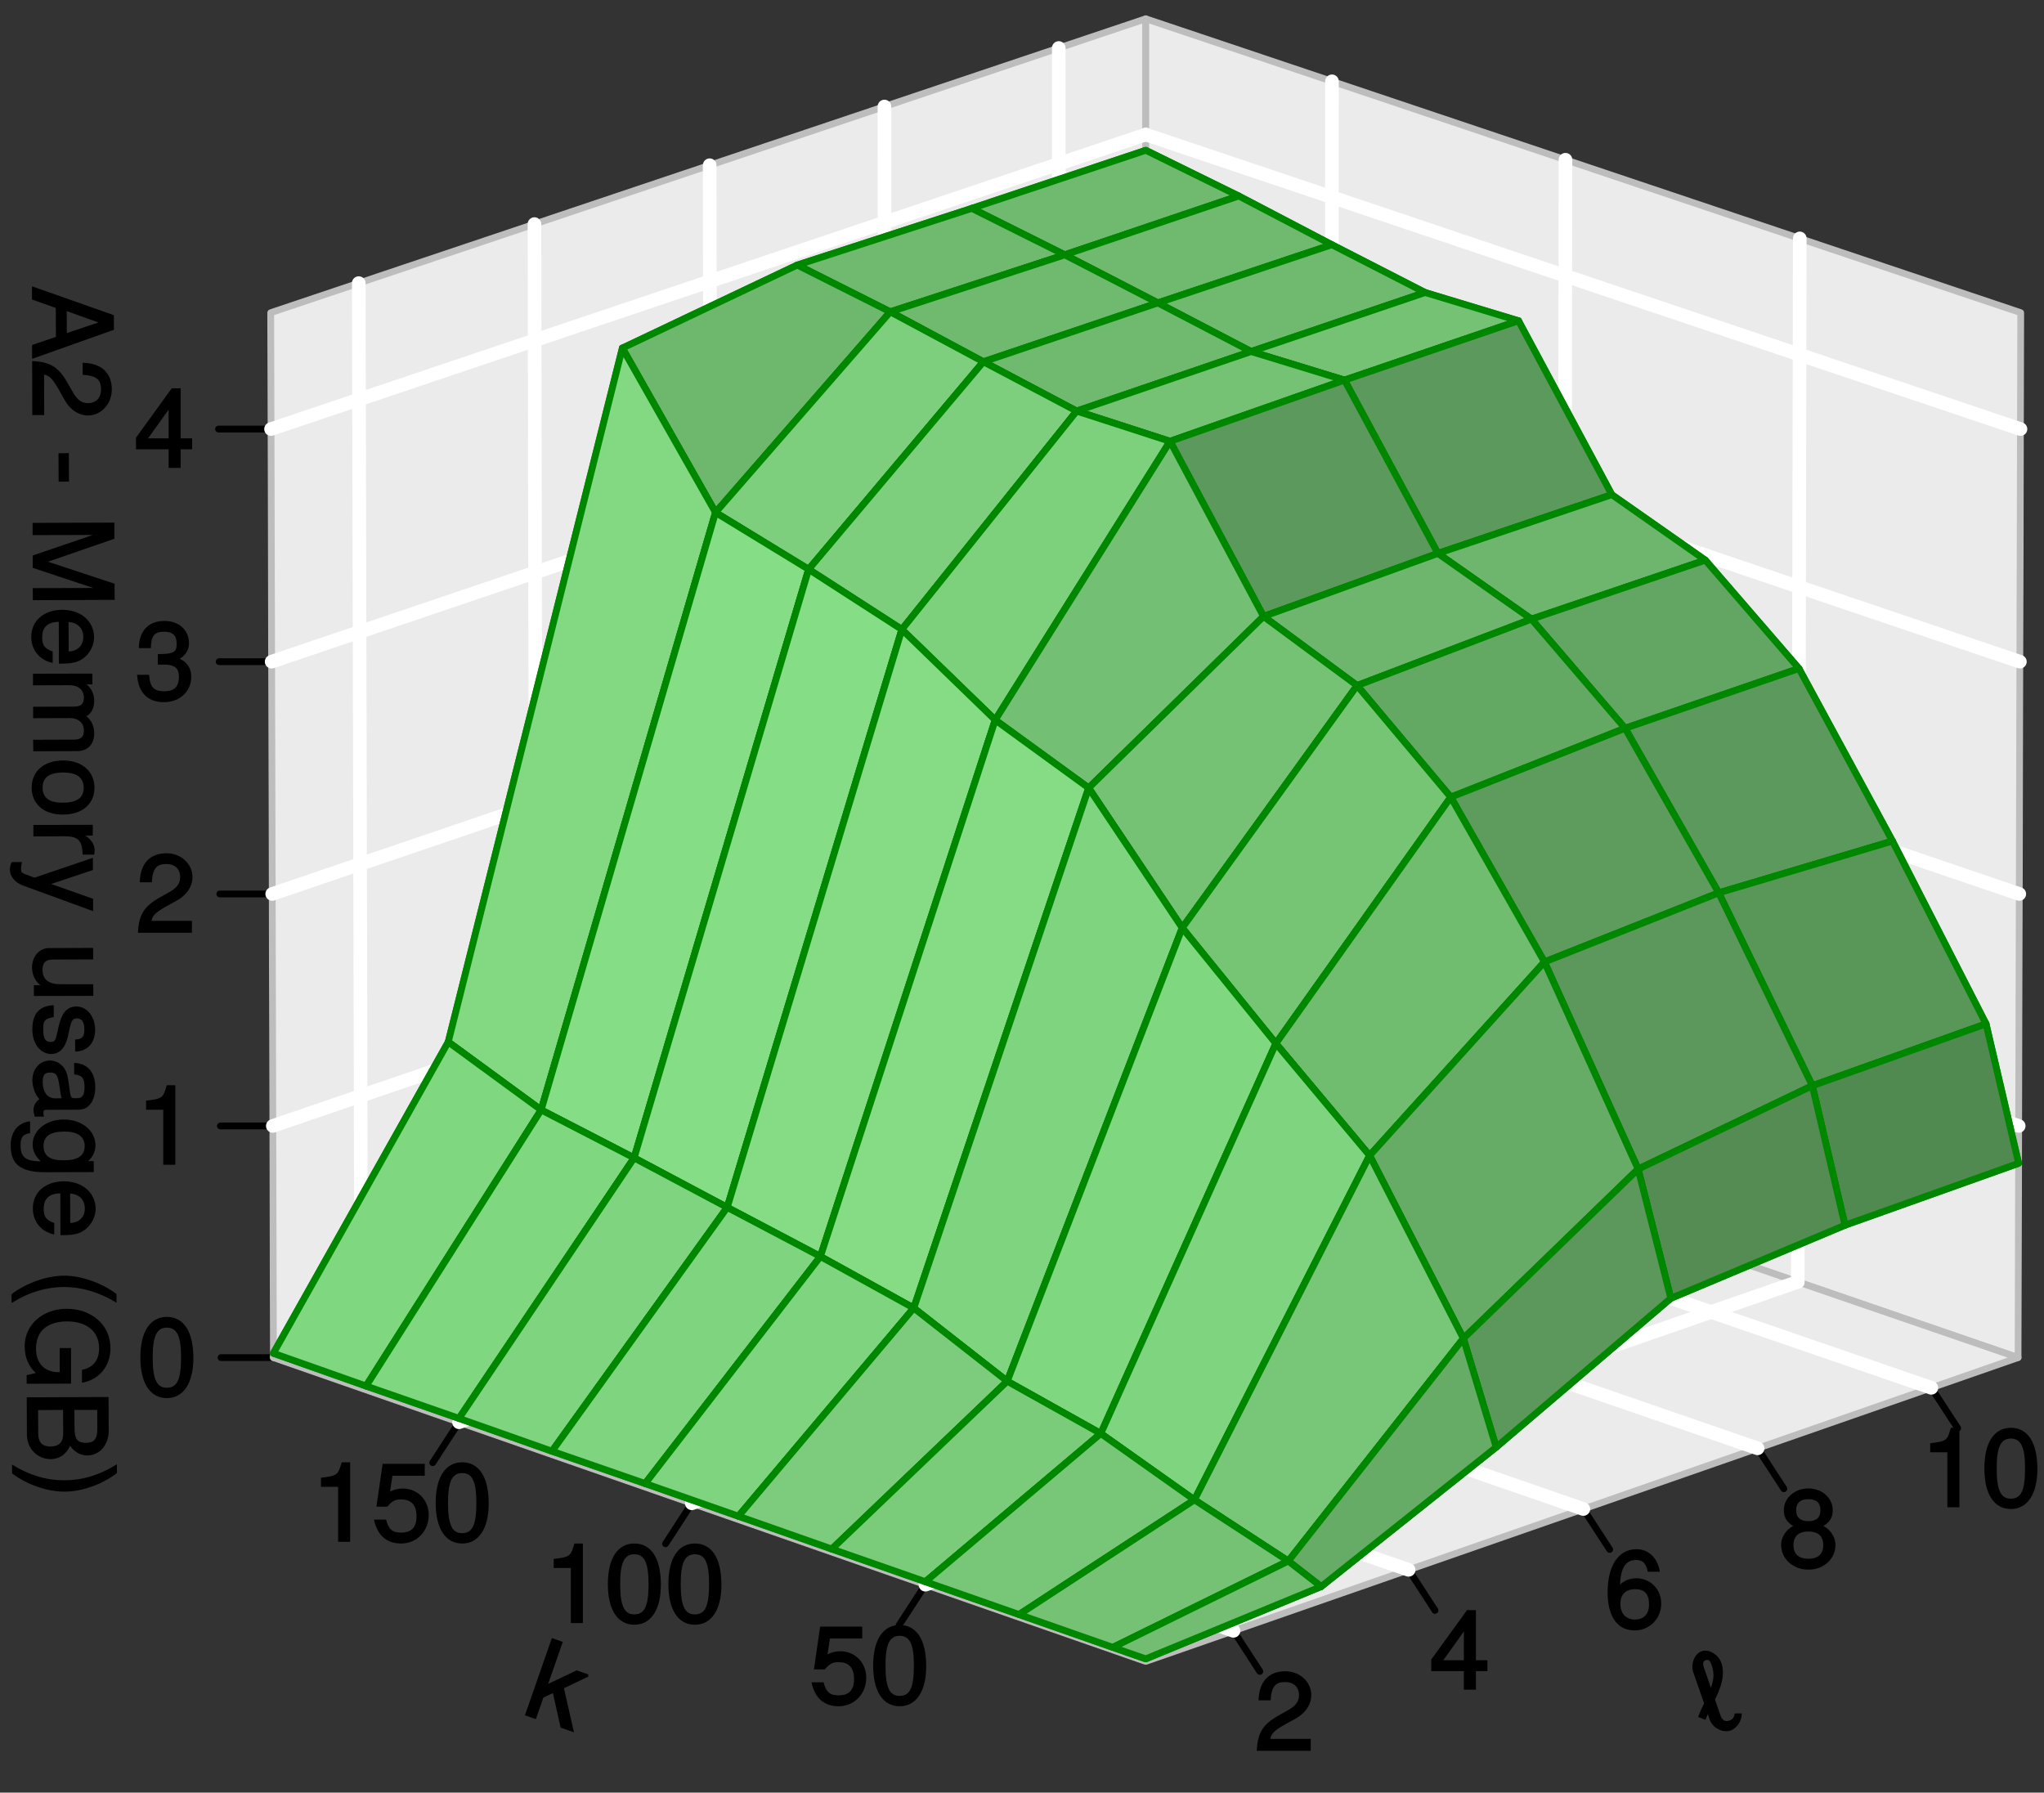 <?xml version="1.0" encoding="UTF-8" standalone="no"?>
<svg
   xmlns:dc="http://purl.org/dc/elements/1.1/"
   xmlns:cc="http://creativecommons.org/ns#"
   xmlns:rdf="http://www.w3.org/1999/02/22-rdf-syntax-ns#"
   xmlns:svg="http://www.w3.org/2000/svg"
   xmlns="http://www.w3.org/2000/svg"
   xmlns:sodipodi="http://sodipodi.sourceforge.net/DTD/sodipodi-0.dtd"
   xmlns:inkscape="http://www.inkscape.org/namespaces/inkscape"
   inkscape:version="1.0 (6e3e5246a0, 2020-05-07)"
   sodipodi:docname="memory_2.svg"
   viewBox="0 0 498.667 437.333"
   height="437.333"
   width="498.667"
   xml:space="preserve"
   id="svg706"
   version="1.1"><rect x="0" y="0" width="498.667" height="437.333" fill="#333333" stroke="none"/><defs
     id="defs710" /><sodipodi:namedview
     inkscape:current-layer="g714"
     inkscape:window-maximized="0"
     inkscape:window-y="27"
     inkscape:window-x="0"
     inkscape:cy="218.66667"
     inkscape:cx="249.33333"
     inkscape:zoom="1.9184451"
     showgrid="false"
     id="namedview708"
     inkscape:window-height="480"
     inkscape:window-width="816"
     inkscape:pageshadow="2"
     inkscape:pageopacity="0"
     guidetolerance="10"
     gridtolerance="10"
     objecttolerance="10"
     borderopacity="1"
     bordercolor="#666666"
     pagecolor="#ffffff" /><g
     transform="matrix(1.333,0,0,-1.333,0,437.333)"
     inkscape:label="memory_2"
     inkscape:groupmode="layer"
     id="g714"><g
       id="g716"><g
         transform="matrix(1,0,0,-1,0,328)"
         id="g718"><path
           id="path720"
           style="fill:none;stroke:#000000;stroke-width:1.245;stroke-linecap:round;stroke-linejoin:round;stroke-miterlimit:10;stroke-dasharray:none;stroke-opacity:1"
           d="M 50.039,248.387 209.695,193.516" /></g><g
         transform="matrix(1,0,0,-1,0,328)"
         id="g722"><path
           id="path724"
           style="fill:none;stroke:#000000;stroke-width:1.245;stroke-linecap:round;stroke-linejoin:round;stroke-miterlimit:10;stroke-dasharray:none;stroke-opacity:1"
           d="M 209.695,193.516 V 3.352" /></g><g
         transform="matrix(1,0,0,-1,0,328)"
         id="g726"><path
           id="path728"
           style="fill:none;stroke:#000000;stroke-width:1.245;stroke-linecap:round;stroke-linejoin:round;stroke-miterlimit:10;stroke-dasharray:none;stroke-opacity:1"
           d="M 209.695,3.352 49.547,57.141" /></g><g
         transform="matrix(1,0,0,-1,0,328)"
         id="g730"><path
           id="path732"
           style="fill:none;stroke:#000000;stroke-width:1.245;stroke-linecap:round;stroke-linejoin:round;stroke-miterlimit:10;stroke-dasharray:none;stroke-opacity:1"
           d="m 49.547,57.141 0.492,191.246" /></g><g
         transform="matrix(1,0,0,-1,0,328)"
         id="g734"><path
           id="path736"
           style="fill:none;stroke:#000000;stroke-width:1.245;stroke-linecap:round;stroke-linejoin:round;stroke-miterlimit:10;stroke-dasharray:none;stroke-opacity:1"
           d="M 369.355,248.387 369.84,57.141" /></g><g
         transform="matrix(1,0,0,-1,0,328)"
         id="g738"><path
           id="path740"
           style="fill:none;stroke:#000000;stroke-width:1.245;stroke-linecap:round;stroke-linejoin:round;stroke-miterlimit:10;stroke-dasharray:none;stroke-opacity:1"
           d="M 369.84,57.141 209.695,3.352" /></g><g
         transform="matrix(1,0,0,-1,0,328)"
         id="g742"><path
           id="path744"
           style="fill:none;stroke:#000000;stroke-width:1.245;stroke-linecap:round;stroke-linejoin:round;stroke-miterlimit:10;stroke-dasharray:none;stroke-opacity:1"
           d="m 209.695,193.516 159.66,54.871" /></g><g
         transform="matrix(1,0,0,-1,0,328)"
         id="g746"><path
           id="path748"
           style="fill:none;stroke:#000000;stroke-width:1.245;stroke-linecap:round;stroke-linejoin:round;stroke-miterlimit:10;stroke-dasharray:none;stroke-opacity:1"
           d="m 209.695,303.992 159.66,-55.605" /></g><g
         transform="matrix(1,0,0,-1,0,328)"
         id="g750"><path
           id="path752"
           style="fill:none;stroke:#000000;stroke-width:1.245;stroke-linecap:round;stroke-linejoin:round;stroke-miterlimit:10;stroke-dasharray:none;stroke-opacity:1"
           d="m 50.039,248.387 159.656,55.605" /></g><path
         id="path754"
         style="fill:#000000;fill-opacity:1;fill-rule:nonzero;stroke:none"
         d="m 318.5,14.488 h -1.012 c -0.105,-0.726 -0.39,-1.113 -0.961,-1.297 -0.777,-0.285 -1.324,0.051 -1.609,0.832 l -1.039,3.008 c 1.039,2.129 1.945,4.489 1.144,6.774 -0.519,1.425 -2.234,2.543 -3.582,2.074 -1.351,-0.492 -2.05,-2.438 -1.531,-3.863 l 1.973,-5.684 c -0.34,-0.676 -0.703,-1.453 -1.09,-2.492 l 1.348,-0.52 c 0.261,0.625 0.441,1.118 0.675,1.559 l -0.441,0.027 0.547,-1.586 c 0.543,-1.476 2.359,-2.465 3.84,-1.945 1.113,0.391 2.023,1.738 2.023,3.113 z m -5.191,8.719 c 0.57,-1.633 0.234,-3.035 -0.387,-4.594 l 0.414,-0.023 -1.43,4.125 c -0.258,0.726 -0.363,1.297 0.289,1.531 0.649,0.207 0.856,-0.312 1.114,-1.039 z" /><g
         transform="matrix(1,0,0,-1,0,328)"
         id="g756"><path
           id="path758"
           style="fill:none;stroke:#000000;stroke-width:1.245;stroke-linecap:round;stroke-linejoin:round;stroke-miterlimit:10;stroke-dasharray:none;stroke-opacity:1"
           d="m 225.754,298.395 4.82,7.425" /></g><path
         id="path760"
         style="fill:#000000;fill-opacity:1;fill-rule:nonzero;stroke:none"
         d="m 239.992,17.848 c 0,2.386 -2.074,4.359 -4.746,4.359 -2.879,0 -4.801,-1.687 -4.906,-5.32 h 2.207 c 0.156,2.57 0.91,3.347 2.648,3.347 1.582,0 2.543,-0.91 2.543,-2.414 0,-1.113 -0.597,-1.918 -1.843,-2.644 l -1.844,-1.039 c -2.957,-1.66 -3.863,-3.164 -4.047,-6.489 h 9.887 v 2.18 h -7.395 c 0.156,0.934 0.727,1.508 2.465,2.52 l 1.973,1.09 c 1.968,1.035 3.058,2.671 3.058,4.41 z" /><g
         transform="matrix(1,0,0,-1,0,328)"
         id="g762"><path
           id="path764"
           style="fill:none;stroke:#000000;stroke-width:1.245;stroke-linecap:round;stroke-linejoin:round;stroke-miterlimit:10;stroke-dasharray:none;stroke-opacity:1"
           d="m 257.812,287.23 4.821,7.422" /></g><path
         id="path766"
         style="fill:#000000;fill-opacity:1;fill-rule:nonzero;stroke:none"
         d="m 272.227,22.441 v 1.789 h -2.102 v 9.161 h -1.633 l -6.539,-9.032 V 22.23 h 5.965 v -3.398 h 2.207 v 3.398 h 2.102 z m -4.075,1.789 h -3.996 l 4.153,5.813 -0.391,0.156 V 24.23 Z" /><g
         transform="matrix(1,0,0,-1,0,328)"
         id="g768"><path
           id="path770"
           style="fill:none;stroke:#000000;stroke-width:1.245;stroke-linecap:round;stroke-linejoin:round;stroke-miterlimit:10;stroke-dasharray:none;stroke-opacity:1"
           d="m 289.785,276.098 4.82,7.402" /></g><path
         id="path772"
         style="fill:#000000;fill-opacity:1;fill-rule:nonzero;stroke:none"
         d="m 304.039,34.582 c 0,2.648 -2,4.645 -4.543,4.645 -1.375,0 -2.672,-0.598 -3.422,-1.633 l 0.414,-0.184 c 0,3.453 0.907,5.164 2.907,5.164 1.246,0 1.867,-0.57 2.179,-2.152 h 2.203 c -0.363,2.543 -2.101,4.125 -4.254,4.125 -3.296,0 -5.293,-2.985 -5.293,-7.887 0,-4.414 1.739,-6.98 4.981,-6.98 2.676,0 4.828,2.152 4.828,4.902 z m -2.23,-0.129 c 0,-1.765 -0.961,-2.777 -2.571,-2.777 -1.633,0 -2.672,1.066 -2.672,2.883 0,1.738 0.985,2.671 2.723,2.671 1.688,0 2.52,-0.882 2.52,-2.777 z" /><g
         transform="matrix(1,0,0,-1,0,328)"
         id="g774"><path
           id="path776"
           style="fill:none;stroke:#000000;stroke-width:1.245;stroke-linecap:round;stroke-linejoin:round;stroke-miterlimit:10;stroke-dasharray:none;stroke-opacity:1"
           d="m 321.676,264.992 4.812,7.395" /></g><path
         id="path778"
         style="fill:#000000;fill-opacity:1;fill-rule:nonzero;stroke:none"
         d="m 335.922,45.32 c 0,1.582 -1.012,2.879 -2.207,3.477 1.168,0.699 1.715,1.555 1.715,2.906 0,2.203 -1.95,3.969 -4.465,3.969 -2.492,0 -4.488,-1.766 -4.488,-3.969 0,-1.324 0.543,-2.207 1.711,-2.906 -1.168,-0.598 -2.204,-1.895 -2.204,-3.453 0,-2.594 2.204,-4.539 4.981,-4.539 2.805,0 4.957,1.945 4.957,4.515 z m -2.75,6.328 c 0,-1.296 -0.727,-1.968 -2.207,-1.968 -1.477,0 -2.231,0.672 -2.231,1.996 0,1.347 0.754,2.023 2.231,2.023 1.504,0 2.207,-0.676 2.207,-2.051 z m 0.519,-6.355 c 0,-1.66 -0.961,-2.492 -2.75,-2.492 -1.714,0 -2.699,0.855 -2.699,2.492 0,1.66 0.985,2.492 2.723,2.492 1.765,0 2.726,-0.832 2.726,-2.492 z" /><g
         transform="matrix(1,0,0,-1,0,328)"
         id="g780"><path
           id="path782"
           style="fill:none;stroke:#000000;stroke-width:1.245;stroke-linecap:round;stroke-linejoin:round;stroke-miterlimit:10;stroke-dasharray:none;stroke-opacity:1"
           d="m 353.48,253.914 4.813,7.387" /></g><path
         id="path784"
         style="fill:#000000;fill-opacity:1;fill-rule:nonzero;stroke:none"
         d="M 358.613,52.422 V 66.77 h -1.558 c -0.672,-2.387 -0.828,-2.465 -3.789,-2.829 v -1.66 h 3.14 V 52.215 h 2.207 z" /><path
         id="path786"
         style="fill:#000000;fill-opacity:1;fill-rule:nonzero;stroke:none"
         d="m 372.883,59.219 c 0,4.906 -1.789,7.551 -4.852,7.551 -3.035,0 -4.851,-2.672 -4.851,-7.418 0,-4.778 1.816,-7.45 4.851,-7.45 2.985,0 4.852,2.672 4.852,7.317 z m -2.258,0.156 c 0,-3.996 -0.672,-5.578 -2.621,-5.578 -1.867,0 -2.566,1.66 -2.566,5.527 0,3.867 0.699,5.473 2.593,5.473 1.895,0 2.594,-1.633 2.594,-5.422 z" /><path
         id="path788"
         style="fill:#000000;fill-opacity:1;fill-rule:nonzero;stroke:none"
         d="m 104.949,11.473 -1.738,7.629 4.465,2.128 -0.028,0.415 -2.101,0.726 -5.762,-2.726 0.34,-0.309 2.879,8.25 -2,0.699 -4.93,-14.14 2,-0.7 1.375,3.946 1.739,0.828 1.425,-6.332 2.442,-0.856 z" /><g
         transform="matrix(1,0,0,-1,0,328)"
         id="g790"><path
           id="path792"
           style="fill:none;stroke:#000000;stroke-width:1.245;stroke-linecap:round;stroke-linejoin:round;stroke-miterlimit:10;stroke-dasharray:none;stroke-opacity:1"
           d="m 169.371,289.949 -4.82,7.414" /></g><path
         id="path794"
         style="fill:#000000;fill-opacity:1;fill-rule:nonzero;stroke:none"
         d="m 158.539,21.02 c 0,2.777 -2.051,4.851 -4.773,4.851 -0.989,0 -1.973,-0.336 -2.313,-0.598 l 0.442,2.934 h 5.917 v 2.18 h -7.707 l -1.14,-7.836 h 1.996 c 0.883,1.035 1.402,1.324 2.492,1.324 1.895,0 2.856,-1.016 2.856,-3.09 0,-2.051 -0.934,-2.984 -2.856,-2.984 -1.531,0 -2.258,0.57 -2.726,2.387 h -2.204 c 0.622,-3.036 2.465,-4.383 4.957,-4.383 2.852,0 5.059,2.23 5.059,5.215 z" /><path
         id="path796"
         style="fill:#000000;fill-opacity:1;fill-rule:nonzero;stroke:none"
         d="m 169.516,23.121 c 0,4.902 -1.793,7.551 -4.852,7.551 -3.039,0 -4.855,-2.672 -4.855,-7.422 0,-4.773 1.816,-7.445 4.855,-7.445 2.981,0 4.852,2.672 4.852,7.316 z m -2.258,0.156 c 0,-3.996 -0.676,-5.578 -2.621,-5.578 -1.867,0 -2.571,1.66 -2.571,5.524 0,3.867 0.704,5.476 2.598,5.476 1.891,0 2.594,-1.633 2.594,-5.422 z" /><g
         transform="matrix(1,0,0,-1,0,328)"
         id="g798"><path
           id="path800"
           style="fill:none;stroke:#000000;stroke-width:1.245;stroke-linecap:round;stroke-linejoin:round;stroke-miterlimit:10;stroke-dasharray:none;stroke-opacity:1"
           d="m 126.617,275.055 -4.812,7.406" /></g><path
         id="path802"
         style="fill:#000000;fill-opacity:1;fill-rule:nonzero;stroke:none"
         d="M 106.684,31.242 V 45.59 h -1.559 c -0.672,-2.387 -0.828,-2.465 -3.789,-2.828 v -1.66 h 3.141 V 31.035 h 2.207 z" /><path
         id="path804"
         style="fill:#000000;fill-opacity:1;fill-rule:nonzero;stroke:none"
         d="m 120.953,38.039 c 0,4.906 -1.789,7.551 -4.851,7.551 -3.036,0 -4.852,-2.672 -4.852,-7.418 0,-4.777 1.816,-7.449 4.852,-7.449 2.984,0 4.851,2.672 4.851,7.316 z m -2.258,0.156 c 0,-3.996 -0.672,-5.578 -2.621,-5.578 -1.867,0 -2.566,1.66 -2.566,5.528 0,3.867 0.699,5.472 2.594,5.472 1.894,0 2.593,-1.633 2.593,-5.422 z" /><path
         id="path806"
         style="fill:#000000;fill-opacity:1;fill-rule:nonzero;stroke:none"
         d="m 132.035,38.039 c 0,4.906 -1.793,7.551 -4.851,7.551 -3.039,0 -4.856,-2.672 -4.856,-7.418 0,-4.777 1.817,-7.449 4.856,-7.449 2.98,0 4.851,2.672 4.851,7.316 z m -2.258,0.156 c 0,-3.996 -0.675,-5.578 -2.621,-5.578 -1.867,0 -2.57,1.66 -2.57,5.528 0,3.867 0.703,5.472 2.598,5.472 1.89,0 2.593,-1.633 2.593,-5.422 z" /><g
         transform="matrix(1,0,0,-1,0,328)"
         id="g808"><path
           id="path810"
           style="fill:none;stroke:#000000;stroke-width:1.245;stroke-linecap:round;stroke-linejoin:round;stroke-miterlimit:10;stroke-dasharray:none;stroke-opacity:1"
           d="m 84.012,260.219 -4.809,7.39" /></g><path
         id="path812"
         style="fill:#000000;fill-opacity:1;fill-rule:nonzero;stroke:none"
         d="m 64.09,46.105 v 14.348 h -1.555 c -0.676,-2.387 -0.832,-2.465 -3.789,-2.828 v -1.66 h 3.137 v -10.07 h 2.207 z" /><path
         id="path814"
         style="fill:#000000;fill-opacity:1;fill-rule:nonzero;stroke:none"
         d="m 78.465,50.801 c 0,2.777 -2.051,4.851 -4.774,4.851 -0.988,0 -1.972,-0.336 -2.308,-0.597 l 0.441,2.933 h 5.914 v 2.18 h -7.707 l -1.14,-7.836 h 1.996 c 0.883,1.035 1.402,1.32 2.492,1.32 1.894,0 2.855,-1.011 2.855,-3.086 0,-2.05 -0.933,-2.984 -2.855,-2.984 -1.531,0 -2.258,0.57 -2.723,2.387 h -2.207 c 0.625,-3.035 2.465,-4.383 4.957,-4.383 2.852,0 5.059,2.23 5.059,5.215 z" /><path
         id="path816"
         style="fill:#000000;fill-opacity:1;fill-rule:nonzero;stroke:none"
         d="m 89.441,52.902 c 0,4.903 -1.789,7.551 -4.851,7.551 -3.035,0 -4.852,-2.672 -4.852,-7.422 0,-4.773 1.817,-7.445 4.852,-7.445 2.984,0 4.851,2.672 4.851,7.316 z m -2.257,0.157 c 0,-3.997 -0.676,-5.579 -2.622,-5.579 -1.867,0 -2.566,1.661 -2.566,5.524 0,3.867 0.699,5.476 2.594,5.476 1.894,0 2.594,-1.632 2.594,-5.421 z" /><path
         id="path818"
         style="fill:#000000;fill-opacity:1;fill-rule:nonzero;stroke:none"
         d="m 6.082,262.48 14.766,5.243 v 2.672 l -14.996,5.293 v -2.415 l 4.359,-1.554 0.023,-5.293 -4.359,-1.481 v -2.543 z m 6.152,4.332 -0.027,4.336 6.434,-2.312 v 0.441 l -6.407,-2.152 z" /><path
         id="path820"
         style="fill:#000000;fill-opacity:1;fill-rule:nonzero;stroke:none"
         d="m 16.109,252.043 c 2.387,0 4.36,2.102 4.36,4.773 -0.028,2.879 -1.715,4.774 -5.344,4.879 v -2.207 c 2.566,-0.156 3.344,-0.906 3.371,-2.644 0,-1.582 -0.906,-2.543 -2.414,-2.543 -1.113,0 -1.918,0.597 -2.644,1.84 l -1.067,1.843 c -1.66,2.957 -3.164,3.84 -6.484,4.024 l 0.023,-9.887 h 2.18 l -0.024,7.395 C 9,259.359 9.57,258.789 10.609,257.051 l 1.09,-1.946 c 1.035,-1.972 2.672,-3.062 4.41,-3.062 z" /><path
         id="path822"
         style="fill:#000000;fill-opacity:1;fill-rule:nonzero;stroke:none"
         d="m 10.965,239.938 h 1.66 l -0.027,5.214 -1.891,-0.023 0.023,-5.219 z" /><path
         id="path824"
         style="fill:#000000;fill-opacity:1;fill-rule:nonzero;stroke:none"
         d="m 6.223,218.238 14.765,0.055 -0.027,2.957 -12.871,4.254 v -0.465 l 12.844,4.438 v 2.957 L 5.965,232.383 v -2.235 l 12.402,0.028 v 0.465 L 5.988,226.414 v -2.258 l 12.403,-4.125 v 0.442 l -12.403,-0.028 0.028,-2.207 z" /><path
         id="path826"
         style="fill:#000000;fill-opacity:1;fill-rule:nonzero;stroke:none"
         d="m 10.992,206.621 c 1.528,0 2.465,0.106 3.242,0.414 1.711,0.676 2.985,2.492 2.985,4.438 -0.028,2.906 -2.414,5.007 -5.84,5.007 -3.426,-0.023 -5.68,-2.074 -5.656,-5.007 0,-2.387 1.582,-4.254 3.918,-4.723 v 2.102 c -1.582,0.546 -1.918,1.246 -1.918,2.57 -0.028,1.738 0.855,2.801 3.035,2.855 l 0.023,-7.679 z m 1.32,1.817 c 0,0 0.235,0.339 0.262,0.339 l -0.027,5.473 c 1.637,-0.129 2.672,-1.09 2.699,-2.75 0,-1.633 -1.141,-2.648 -2.777,-2.648 z" /><path
         id="path828"
         style="fill:#000000;fill-opacity:1;fill-rule:nonzero;stroke:none"
         d="m 6.297,190.586 7.836,0.027 c 1.871,0 3.113,1.246 3.113,3.215 0,1.375 -0.492,2.387 -1.426,3.168 0.883,0.492 1.426,1.477 1.426,2.828 -0.023,1.403 -0.594,2.488 -1.867,3.399 l -0.156,-0.391 h 1.687 v 1.973 L 6.039,204.781 v -2.129 l 6.773,0.024 c 1.504,0 2.516,-0.879 2.543,-2.231 0,-1.218 -0.546,-1.687 -1.871,-1.687 l -7.418,-0.024 v -2.101 l 6.77,0.023 c 1.508,0 2.519,-0.906 2.519,-2.254 0,-1.222 -0.574,-1.687 -1.871,-1.687 l -7.418,-0.027 0.024,-2.102 z" /><path
         id="path830"
         style="fill:#000000;fill-opacity:1;fill-rule:nonzero;stroke:none"
         d="m 11.48,178.996 c 3.606,0 5.813,1.945 5.813,4.953 -0.027,2.934 -2.258,4.957 -5.762,4.957 -3.527,-0.027 -5.758,-2.023 -5.734,-5.008 0,-2.933 2.234,-4.929 5.683,-4.902 z m 0,2.18 c -2.437,-0.028 -3.683,0.906 -3.683,2.722 -0.027,1.868 1.191,2.778 3.734,2.801 2.492,0 3.762,-0.906 3.789,-2.773 0,-1.871 -1.246,-2.75 -3.84,-2.75 z" /><path
         id="path832"
         style="fill:#000000;fill-opacity:1;fill-rule:nonzero;stroke:none"
         d="m 15.352,171.676 h 1.894 c 0.051,0.496 0.078,0.648 0.078,0.859 -0.027,1.09 -0.726,2.074 -2.285,3.035 l -0.156,-0.418 h 2.101 v 1.973 L 6.113,177.102 V 175 l 5.629,0.023 c 2.363,0 3.324,-0.543 3.375,-3.347 z" /><path
         id="path834"
         style="fill:#000000;fill-opacity:1;fill-rule:nonzero;stroke:none"
         d="m 17.031,161.637 v 1.945 l -8.355,2.957 0.027,-0.465 8.301,2.778 v 2.23 l -10.692,-3.633 -1.66,0.621 c -0.726,0.285 -0.804,0.391 -0.804,1.118 0,0.234 0.054,0.519 0.183,1.117 H 2.137 c -0.207,-0.418 -0.336,-0.934 -0.336,-1.352 0,-1.191 0.855,-2.359 2.387,-2.93 l 12.843,-4.699 z" /><path
         id="path836"
         style="fill:#000000;fill-opacity:1;fill-rule:nonzero;stroke:none"
         d="m 6.41,145.797 10.664,0.023 v 2.129 h -5.969 c -2.128,-0.027 -3.32,0.856 -3.32,2.571 -0.027,1.32 0.57,1.945 1.817,1.945 l 7.445,0.027 v 2.102 l -8.098,-0.028 c -1.738,0 -3.086,-1.531 -3.086,-3.554 0.028,-1.532 0.649,-2.672 2.024,-3.66 l 0.156,0.418 H 6.199 v -1.973 z" /><path
         id="path838"
         style="fill:#000000;fill-opacity:1;fill-rule:nonzero;stroke:none"
         d="m 9.371,135.184 c 1.555,0 2.567,1.117 3.063,3.191 l 0.336,1.609 c 0.335,1.348 0.542,1.711 1.296,1.711 0.934,0 1.352,-0.648 1.375,-1.996 0,-1.351 -0.363,-1.816 -1.687,-1.871 v -2.203 c 2.285,0.027 3.66,1.609 3.66,4.02 -0.027,2.414 -1.504,4.23 -3.426,4.23 -1.633,0 -2.644,-1.063 -3.242,-3.578 l -0.34,-1.531 c -0.285,-1.168 -0.414,-1.375 -1.164,-1.375 -0.988,0 -1.324,0.726 -1.324,2.179 -0.027,1.504 0.102,2.102 1.918,2.36 v 2.179 c -2.645,-0.078 -3.941,-1.66 -3.918,-4.41 0,-2.621 1.453,-4.515 3.453,-4.515 z" /><path
         id="path840"
         style="fill:#000000;fill-opacity:1;fill-rule:nonzero;stroke:none"
         d="m 6.516,123.715 h 1.531 c -0.102,0.39 -0.102,0.469 -0.102,0.57 0,0.57 0.078,0.676 0.594,0.676 l 5.84,0.023 c 1.844,0 3.062,1.586 3.062,4.153 -0.027,2.519 -1.218,4.308 -3.867,4.41 v -2.102 c 1.504,-0.152 1.867,-0.699 1.895,-2.254 0,-1.48 -0.336,-2.105 -1.348,-2.105 H 13.68 c -0.676,0 -0.754,0.184 -0.934,1.508 -0.312,2.359 -0.391,2.722 -0.648,3.347 -0.496,1.219 -1.664,2.047 -2.934,2.047 -1.894,0 -3.242,-1.554 -3.242,-3.656 0.023,-1.352 0.648,-2.805 1.32,-3.426 -0.336,-0.078 -1.113,-1.039 -1.113,-1.844 0,-0.335 0.023,-0.593 0.207,-1.347 z m 3.554,3.347 c -1.476,0 -2.23,1.297 -2.258,2.907 0,1.297 0.262,1.816 1.379,1.816 1.114,0 1.375,-0.492 1.661,-2.285 0.23,-1.711 0.308,-2.074 0.441,-2.414 z" /><path
         id="path842"
         style="fill:#000000;fill-opacity:1;fill-rule:nonzero;stroke:none"
         d="m 8.207,113.543 8.953,0.027 v 1.996 h -1.715 l 0.157,-0.414 c 1.218,0.856 1.871,2.024 1.871,3.348 -0.028,2.672 -2.493,4.695 -5.868,4.695 -3.293,-0.027 -5.656,-2.129 -5.628,-4.566 0,-1.324 0.621,-2.387 1.945,-3.504 l 0.156,0.418 H 7.379 c -2.777,0 -3.609,0.879 -3.609,2.828 -0.024,1.32 0.234,2.102 1.738,2.332 v 2.156 c -2.203,-0.207 -3.578,-1.972 -3.555,-4.437 0,-3.27 1.66,-4.879 6.254,-4.879 z m 3.453,2.18 c -2.492,-0.028 -3.687,0.804 -3.687,2.57 -0.024,1.816 1.195,2.672 3.738,2.695 2.492,0 3.762,-0.879 3.789,-2.644 0,-1.817 -1.297,-2.621 -3.84,-2.621 z" /><path
         id="path844"
         style="fill:#000000;fill-opacity:1;fill-rule:nonzero;stroke:none"
         d="m 11.273,102.023 c 1.532,0 2.465,0.102 3.243,0.415 1.714,0.675 2.984,2.492 2.984,4.437 -0.023,2.906 -2.414,5.008 -5.836,5.008 -3.426,-0.028 -5.684,-2.078 -5.656,-5.008 0,-2.387 1.582,-4.258 3.918,-4.723 v 2.102 c -1.586,0.543 -1.922,1.246 -1.922,2.57 -0.027,1.738 0.855,2.801 3.035,2.852 l 0.027,-7.68 z m 1.325,1.817 c 0,0 0.234,0.336 0.257,0.336 l -0.023,5.476 c 1.633,-0.132 2.672,-1.09 2.695,-2.75 0,-1.636 -1.14,-2.648 -2.773,-2.648 z" /><path
         id="path846"
         style="fill:#000000;fill-opacity:1;fill-rule:nonzero;stroke:none"
         d="m 2.523,89.84 c 2.829,1.765 5.993,2.672 9.184,2.699 3.168,0 6.383,-0.91 9.629,-2.883 l -0.027,1.61 c -2.672,2.023 -6.461,3.347 -9.602,3.347 C 8.566,94.59 4.781,93.266 2.105,91.215 l 0.028,-1.61 z" /><path
         id="path848"
         style="fill:#000000;fill-opacity:1;fill-rule:nonzero;stroke:none"
         d="m 5.09,74.824 7.914,0.024 v 6.515 h -2.078 v -4.414 h -0.18 c -2.598,-0.023 -4.152,1.637 -4.152,4.281 -0.028,3.297 2.152,4.985 5.683,5.008 3.578,0 5.836,-1.816 5.864,-4.875 0,-2.207 -1.039,-3.554 -3.141,-3.996 v -2.363 c 3.164,0.57 5.215,3.035 5.215,6.359 -0.027,4.461 -3.684,7.188 -8.016,7.188 -4.465,-0.028 -7.707,-2.985 -7.683,-6.903 0,-1.972 0.754,-3.71 2.05,-4.851 L 4.879,76.406 v -1.582 z" /><path
         id="path850"
         style="fill:#000000;fill-opacity:1;fill-rule:nonzero;stroke:none"
         d="m 9.281,61.031 c 1.766,0.028 3.035,1.039 3.762,2.907 h -0.441 c 0.597,-1.325 1.894,-2.231 3.375,-2.231 2.128,0 3.918,1.789 3.918,4.539 L 19.867,72.398 4.895,72.344 4.922,65.547 c 0,-2.621 1.973,-4.516 4.359,-4.516 z m 6.434,2.985 c -1.477,0 -2.074,0.621 -2.074,2.672 l -0.028,3.347 h 4.18 l 0.023,-3.347 c 0,-2.051 -0.621,-2.672 -2.101,-2.672 z M 9.254,63.34 C 7.879,63.34 7,63.965 7,65.727 l -0.027,4.281 4.566,0.027 0.027,-4.281 c 0,-1.766 -0.882,-2.387 -2.312,-2.414 z" /><path
         id="path852"
         style="fill:#000000;fill-opacity:1;fill-rule:nonzero;stroke:none"
         d="m 11.828,55.082 c 3.141,0 6.902,1.324 9.574,3.402 V 60.09 C 18.16,58.066 14.969,57.16 11.805,57.16 8.613,57.133 5.422,58.043 2.203,60.039 V 58.43 c 2.672,-2.051 6.488,-3.371 9.625,-3.348 z" /><g
         transform="matrix(1,0,0,-1,0,328)"
         id="g854"><path
           id="path856"
           style="fill:none;stroke:#000000;stroke-width:1.245;stroke-linecap:round;stroke-linejoin:round;stroke-miterlimit:10;stroke-dasharray:none;stroke-opacity:1"
           d="M 50.039,248.387 H 40.457" /></g><path
         id="path858"
         style="fill:#000000;fill-opacity:1;fill-rule:nonzero;stroke:none"
         d="m 35.391,79.516 c 0,4.906 -1.789,7.55 -4.852,7.55 -3.035,0 -4.851,-2.671 -4.851,-7.418 0,-4.777 1.816,-7.449 4.851,-7.449 2.984,0 4.852,2.672 4.852,7.317 z m -2.254,0.156 c 0,-3.996 -0.676,-5.578 -2.621,-5.578 -1.871,0 -2.571,1.66 -2.571,5.527 0,3.867 0.7,5.477 2.594,5.477 1.895,0 2.598,-1.637 2.598,-5.426 z" /><g
         transform="matrix(1,0,0,-1,0,328)"
         id="g860"><path
           id="path862"
           style="fill:none;stroke:#000000;stroke-width:1.245;stroke-linecap:round;stroke-linejoin:round;stroke-miterlimit:10;stroke-dasharray:none;stroke-opacity:1"
           d="M 49.93,205.988 H 40.344" /></g><path
         id="path864"
         style="fill:#000000;fill-opacity:1;fill-rule:nonzero;stroke:none"
         d="m 32.086,115.117 v 14.348 H 30.527 C 29.852,127.078 29.695,127 26.738,126.637 v -1.66 h 3.141 V 114.91 h 2.207 z" /><g
         transform="matrix(1,0,0,-1,0,328)"
         id="g866"><path
           id="path868"
           style="fill:none;stroke:#000000;stroke-width:1.245;stroke-linecap:round;stroke-linejoin:round;stroke-miterlimit:10;stroke-dasharray:none;stroke-opacity:1"
           d="M 49.82,163.531 H 40.23" /></g><path
         id="path870"
         style="fill:#000000;fill-opacity:1;fill-rule:nonzero;stroke:none"
         d="m 35.23,167.562 c 0,2.387 -2.074,4.36 -4.75,4.36 -2.878,0 -4.8,-1.688 -4.902,-5.32 h 2.207 c 0.153,2.57 0.906,3.347 2.645,3.347 1.582,0 2.543,-0.906 2.543,-2.41 0,-1.117 -0.598,-1.922 -1.844,-2.648 l -1.84,-1.039 c -2.957,-1.661 -3.867,-3.164 -4.047,-6.485 h 9.883 v 2.18 H 27.73 c 0.157,0.933 0.727,1.504 2.465,2.515 l 1.973,1.09 c 1.973,1.039 3.062,2.672 3.062,4.41 z" /><g
         transform="matrix(1,0,0,-1,0,328)"
         id="g872"><path
           id="path874"
           style="fill:none;stroke:#000000;stroke-width:1.245;stroke-linecap:round;stroke-linejoin:round;stroke-miterlimit:10;stroke-dasharray:none;stroke-opacity:1"
           d="M 49.715,121.02 H 40.113" /></g><path
         id="path876"
         style="fill:#000000;fill-opacity:1;fill-rule:nonzero;stroke:none"
         d="m 35.004,204.215 c 0,1.711 -0.91,2.93 -2.621,3.5 v -0.438 c 1.324,0.516 2.207,1.661 2.207,3.059 0,2.441 -1.844,4.102 -4.516,4.102 -2.855,0 -4.621,-1.766 -4.672,-4.981 h 2.207 c 0.051,2.309 0.672,3.008 2.465,3.008 1.555,0 2.258,-0.699 2.258,-2.18 0,-1.504 -0.418,-1.918 -3.453,-1.918 v -1.922 h 1.195 c 1.918,0 2.672,-0.675 2.672,-2.257 0,-1.766 -0.855,-2.622 -2.672,-2.622 -1.922,0 -2.648,0.754 -2.777,3.012 H 25.09 c 0.234,-3.375 2.023,-5.008 4.906,-5.008 2.906,0 5.008,1.973 5.008,4.645 z" /><g
         transform="matrix(1,0,0,-1,0,328)"
         id="g878"><path
           id="path880"
           style="fill:none;stroke:#000000;stroke-width:1.245;stroke-linecap:round;stroke-linejoin:round;stroke-miterlimit:10;stroke-dasharray:none;stroke-opacity:1"
           d="M 49.605,78.445 H 40" /></g><path
         id="path882"
         style="fill:#000000;fill-opacity:1;fill-rule:nonzero;stroke:none"
         d="m 35.164,246.059 v 1.793 h -2.102 v 9.16 H 31.43 l -6.539,-9.032 v -2.128 h 5.968 v -3.399 h 2.203 v 3.399 h 2.102 z m -4.074,1.793 h -3.992 l 4.148,5.812 -0.387,0.156 v -5.968 z" /><g
         transform="matrix(1,0,0,-1,0,328)"
         id="g884"><path
           id="path886"
           style="fill:none;stroke:#000000;stroke-width:1.245;stroke-linecap:round;stroke-linejoin:round;stroke-miterlimit:10;stroke-dasharray:1.245, 3.736;stroke-dashoffset:0;stroke-opacity:1"
           d="M 209.695,303.992 V 111.645" /></g><g
         transform="matrix(1,0,0,-1,0,328)"
         id="g888"><path
           id="path890"
           style="fill:none;stroke:#000000;stroke-width:1.245;stroke-linecap:round;stroke-linejoin:round;stroke-miterlimit:10;stroke-dasharray:1.245, 3.736;stroke-dashoffset:0;stroke-opacity:1"
           d="M 209.695,111.645 369.84,57.141" /></g><g
         transform="matrix(1,0,0,-1,0,328)"
         id="g892"><path
           id="path894"
           style="fill:none;stroke:#000000;stroke-width:1.245;stroke-linecap:round;stroke-linejoin:round;stroke-miterlimit:10;stroke-dasharray:1.245, 3.736;stroke-dashoffset:0;stroke-opacity:1"
           d="m 49.547,57.141 160.148,54.504" /></g><path
         id="path896"
         style="fill:#ebebeb;fill-opacity:1;fill-rule:nonzero;stroke:none"
         d="m 50.039,79.613 159.656,54.871 V 324.648 L 49.547,270.859 Z" /><g
         transform="matrix(1,0,0,-1,0,328)"
         id="g898"><path
           id="path900"
           style="fill:none;stroke:#bdbdbd;stroke-width:1.245;stroke-linecap:round;stroke-linejoin:round;stroke-miterlimit:10;stroke-dasharray:none;stroke-opacity:1"
           d="M 50.039,248.387 209.695,193.516 V 3.352 L 49.547,57.141 50.039,248.387" /></g><path
         id="path902"
         style="fill:#ebebeb;fill-opacity:1;fill-rule:nonzero;stroke:none"
         d="m 369.355,79.613 0.485,191.246 -160.145,53.789 V 134.484 Z" /><g
         transform="matrix(1,0,0,-1,0,328)"
         id="g904"><path
           id="path906"
           style="fill:none;stroke:#bdbdbd;stroke-width:1.245;stroke-linecap:round;stroke-linejoin:round;stroke-miterlimit:10;stroke-dasharray:none;stroke-opacity:1"
           d="M 369.355,248.387 369.84,57.141 209.695,3.352 v 190.164 l 159.66,54.871" /></g><path
         id="path908"
         style="fill:#ebebeb;fill-opacity:1;fill-rule:nonzero;stroke:none"
         d="M 209.695,24.008 369.355,79.613 209.695,134.484 50.039,79.613 Z" /><g
         transform="matrix(1,0,0,-1,0,328)"
         id="g910"><path
           id="path912"
           style="fill:none;stroke:#bdbdbd;stroke-width:1.245;stroke-linecap:round;stroke-linejoin:round;stroke-miterlimit:10;stroke-dasharray:none;stroke-opacity:1"
           d="m 209.695,303.992 159.66,-55.605 -159.66,-54.871 -159.656,54.871 159.656,55.605" /></g><g
         transform="matrix(1,0,0,-1,0,328)"
         id="g914"><path
           id="path916"
           style="fill:none;stroke:#ffffff;stroke-width:2.491;stroke-linecap:round;stroke-linejoin:round;stroke-miterlimit:10;stroke-dasharray:none;stroke-opacity:1"
           d="m 65.66,51.73 0.442,191.137" /></g><g
         transform="matrix(1,0,0,-1,0,328)"
         id="g918"><path
           id="path920"
           style="fill:none;stroke:#ffffff;stroke-width:2.491;stroke-linecap:round;stroke-linejoin:round;stroke-miterlimit:10;stroke-dasharray:none;stroke-opacity:1"
           d="m 97.816,40.93 0.336,190.922" /></g><g
         transform="matrix(1,0,0,-1,0,328)"
         id="g922"><path
           id="path924"
           style="fill:none;stroke:#ffffff;stroke-width:2.491;stroke-linecap:round;stroke-linejoin:round;stroke-miterlimit:10;stroke-dasharray:none;stroke-opacity:1"
           d="m 129.887,30.156 0.238,190.707" /></g><g
         transform="matrix(1,0,0,-1,0,328)"
         id="g926"><path
           id="path928"
           style="fill:none;stroke:#ffffff;stroke-width:2.491;stroke-linecap:round;stroke-linejoin:round;stroke-miterlimit:10;stroke-dasharray:none;stroke-opacity:1"
           d="m 161.871,19.414 0.145,190.488" /></g><g
         transform="matrix(1,0,0,-1,0,328)"
         id="g930"><path
           id="path932"
           style="fill:none;stroke:#ffffff;stroke-width:2.491;stroke-linecap:round;stroke-linejoin:round;stroke-miterlimit:10;stroke-dasharray:none;stroke-opacity:1"
           d="m 193.773,8.699 0.055,190.27" /></g><g
         transform="matrix(1,0,0,-1,0,328)"
         id="g934"><path
           id="path936"
           style="fill:none;stroke:#ffffff;stroke-width:2.491;stroke-linecap:round;stroke-linejoin:round;stroke-miterlimit:10;stroke-dasharray:none;stroke-opacity:1"
           d="M 209.695,151.355 49.93,205.988" /></g><g
         transform="matrix(1,0,0,-1,0,328)"
         id="g938"><path
           id="path940"
           style="fill:none;stroke:#ffffff;stroke-width:2.491;stroke-linecap:round;stroke-linejoin:round;stroke-miterlimit:10;stroke-dasharray:none;stroke-opacity:1"
           d="M 209.695,109.141 49.82,163.531" /></g><g
         transform="matrix(1,0,0,-1,0,328)"
         id="g942"><path
           id="path944"
           style="fill:none;stroke:#ffffff;stroke-width:2.491;stroke-linecap:round;stroke-linejoin:round;stroke-miterlimit:10;stroke-dasharray:none;stroke-opacity:1"
           d="M 209.695,66.867 49.715,121.02" /></g><g
         transform="matrix(1,0,0,-1,0,328)"
         id="g946"><path
           id="path948"
           style="fill:none;stroke:#ffffff;stroke-width:2.491;stroke-linecap:round;stroke-linejoin:round;stroke-miterlimit:10;stroke-dasharray:none;stroke-opacity:1"
           d="M 209.695,24.539 49.605,78.445" /></g><g
         transform="matrix(1,0,0,-1,0,328)"
         id="g950"><path
           id="path952"
           style="fill:none;stroke:#ffffff;stroke-width:2.491;stroke-linecap:round;stroke-linejoin:round;stroke-miterlimit:10;stroke-dasharray:none;stroke-opacity:1"
           d="m 329.395,43.551 -0.364,190.98" /></g><g
         transform="matrix(1,0,0,-1,0,328)"
         id="g954"><path
           id="path956"
           style="fill:none;stroke:#ffffff;stroke-width:2.491;stroke-linecap:round;stroke-linejoin:round;stroke-miterlimit:10;stroke-dasharray:none;stroke-opacity:1"
           d="M 286.512,29.152 286.277,219.84" /></g><g
         transform="matrix(1,0,0,-1,0,328)"
         id="g958"><path
           id="path960"
           style="fill:none;stroke:#ffffff;stroke-width:2.491;stroke-linecap:round;stroke-linejoin:round;stroke-miterlimit:10;stroke-dasharray:none;stroke-opacity:1"
           d="m 243.777,14.801 -0.105,190.39" /></g><g
         transform="matrix(1,0,0,-1,0,328)"
         id="g962"><path
           id="path964"
           style="fill:none;stroke:#ffffff;stroke-width:2.491;stroke-linecap:round;stroke-linejoin:round;stroke-miterlimit:10;stroke-dasharray:none;stroke-opacity:1"
           d="m 209.695,151.355 159.77,54.633" /></g><g
         transform="matrix(1,0,0,-1,0,328)"
         id="g966"><path
           id="path968"
           style="fill:none;stroke:#ffffff;stroke-width:2.491;stroke-linecap:round;stroke-linejoin:round;stroke-miterlimit:10;stroke-dasharray:none;stroke-opacity:1"
           d="m 209.695,109.141 159.875,54.39" /></g><g
         transform="matrix(1,0,0,-1,0,328)"
         id="g970"><path
           id="path972"
           style="fill:none;stroke:#ffffff;stroke-width:2.491;stroke-linecap:round;stroke-linejoin:round;stroke-miterlimit:10;stroke-dasharray:none;stroke-opacity:1"
           d="M 209.695,66.867 369.68,121.02" /></g><g
         transform="matrix(1,0,0,-1,0,328)"
         id="g974"><path
           id="path976"
           style="fill:none;stroke:#ffffff;stroke-width:2.491;stroke-linecap:round;stroke-linejoin:round;stroke-miterlimit:10;stroke-dasharray:none;stroke-opacity:1"
           d="M 209.695,24.539 369.789,78.445" /></g><g
         transform="matrix(1,0,0,-1,0,328)"
         id="g978"><path
           id="path980"
           style="fill:none;stroke:#ffffff;stroke-width:2.491;stroke-linecap:round;stroke-linejoin:round;stroke-miterlimit:10;stroke-dasharray:none;stroke-opacity:1"
           d="m 66.102,242.867 159.652,55.528" /></g><g
         transform="matrix(1,0,0,-1,0,328)"
         id="g982"><path
           id="path984"
           style="fill:none;stroke:#ffffff;stroke-width:2.491;stroke-linecap:round;stroke-linejoin:round;stroke-miterlimit:10;stroke-dasharray:none;stroke-opacity:1"
           d="m 98.152,231.852 159.66,55.378" /></g><g
         transform="matrix(1,0,0,-1,0,328)"
         id="g986"><path
           id="path988"
           style="fill:none;stroke:#ffffff;stroke-width:2.491;stroke-linecap:round;stroke-linejoin:round;stroke-miterlimit:10;stroke-dasharray:none;stroke-opacity:1"
           d="m 130.125,220.863 159.66,55.235" /></g><g
         transform="matrix(1,0,0,-1,0,328)"
         id="g990"><path
           id="path992"
           style="fill:none;stroke:#ffffff;stroke-width:2.491;stroke-linecap:round;stroke-linejoin:round;stroke-miterlimit:10;stroke-dasharray:none;stroke-opacity:1"
           d="m 162.016,209.902 159.66,55.09" /></g><g
         transform="matrix(1,0,0,-1,0,328)"
         id="g994"><path
           id="path996"
           style="fill:none;stroke:#ffffff;stroke-width:2.491;stroke-linecap:round;stroke-linejoin:round;stroke-miterlimit:10;stroke-dasharray:none;stroke-opacity:1"
           d="M 193.828,198.969 353.48,253.914" /></g><g
         transform="matrix(1,0,0,-1,0,328)"
         id="g998"><path
           id="path1000"
           style="fill:none;stroke:#ffffff;stroke-width:2.491;stroke-linecap:round;stroke-linejoin:round;stroke-miterlimit:10;stroke-dasharray:none;stroke-opacity:1"
           d="m 329.031,234.531 -159.66,55.418" /></g><g
         transform="matrix(1,0,0,-1,0,328)"
         id="g1002"><path
           id="path1004"
           style="fill:none;stroke:#ffffff;stroke-width:2.491;stroke-linecap:round;stroke-linejoin:round;stroke-miterlimit:10;stroke-dasharray:none;stroke-opacity:1"
           d="m 286.277,219.84 -159.66,55.215" /></g><g
         transform="matrix(1,0,0,-1,0,328)"
         id="g1006"><path
           id="path1008"
           style="fill:none;stroke:#ffffff;stroke-width:2.491;stroke-linecap:round;stroke-linejoin:round;stroke-miterlimit:10;stroke-dasharray:none;stroke-opacity:1"
           d="M 243.672,205.191 84.012,260.219" /></g><g
         transform="matrix(1,0,0,-1,0,328)"
         id="g1010"><path
           id="path1012"
           style="fill:#70ba70;fill-opacity:1;fill-rule:nonzero;stroke:#008700;stroke-width:1.245;stroke-linecap:round;stroke-linejoin:round;stroke-miterlimit:10;stroke-dasharray:none;stroke-opacity:1"
           d="m 194.871,46.562 31.844,-10.769 -17.02,-8.367 -31.843,10.633 z" /></g><g
         transform="matrix(1,0,0,-1,0,328)"
         id="g1014"><path
           id="path1016"
           style="fill:#70ba70;fill-opacity:1;fill-rule:nonzero;stroke:#008700;stroke-width:1.245;stroke-linecap:round;stroke-linejoin:round;stroke-miterlimit:10;stroke-dasharray:none;stroke-opacity:1"
           d="m 194.871,46.562 31.844,-10.769 -17.02,-8.367 -31.843,10.633 z" /></g><g
         transform="matrix(1,0,0,-1,0,328)"
         id="g1018"><path
           id="path1020"
           style="fill:#70ba70;fill-opacity:1;fill-rule:nonzero;stroke:#008700;stroke-width:1.245;stroke-linecap:round;stroke-linejoin:round;stroke-miterlimit:10;stroke-dasharray:none;stroke-opacity:1"
           d="M 211.914,55.359 243.758,44.707 226.715,35.793 194.871,46.562 Z" /></g><g
         transform="matrix(1,0,0,-1,0,328)"
         id="g1022"><path
           id="path1024"
           style="fill:#70ba70;fill-opacity:1;fill-rule:nonzero;stroke:#008700;stroke-width:1.245;stroke-linecap:round;stroke-linejoin:round;stroke-miterlimit:10;stroke-dasharray:none;stroke-opacity:1"
           d="M 211.914,55.359 243.758,44.707 226.715,35.793 194.871,46.562 Z" /></g><g
         transform="matrix(1,0,0,-1,0,328)"
         id="g1026"><path
           id="path1028"
           style="fill:#70ba70;fill-opacity:1;fill-rule:nonzero;stroke:#008700;stroke-width:1.245;stroke-linecap:round;stroke-linejoin:round;stroke-miterlimit:10;stroke-dasharray:none;stroke-opacity:1"
           d="M 162.938,56.992 194.871,46.562 177.852,38.059 145.914,48.43 Z" /></g><g
         transform="matrix(1,0,0,-1,0,328)"
         id="g1030"><path
           id="path1032"
           style="fill:#70ba70;fill-opacity:1;fill-rule:nonzero;stroke:#008700;stroke-width:1.245;stroke-linecap:round;stroke-linejoin:round;stroke-miterlimit:10;stroke-dasharray:none;stroke-opacity:1"
           d="M 162.938,56.992 194.871,46.562 177.852,38.059 145.914,48.43 Z" /></g><g
         transform="matrix(1,0,0,-1,0,328)"
         id="g1034"><path
           id="path1036"
           style="fill:#70ba70;fill-opacity:1;fill-rule:nonzero;stroke:#008700;stroke-width:1.245;stroke-linecap:round;stroke-linejoin:round;stroke-miterlimit:10;stroke-dasharray:none;stroke-opacity:1"
           d="m 228.98,64.258 31.844,-10.801 -17.066,-8.75 -31.844,10.652 z" /></g><g
         transform="matrix(1,0,0,-1,0,328)"
         id="g1038"><path
           id="path1040"
           style="fill:#70ba70;fill-opacity:1;fill-rule:nonzero;stroke:#008700;stroke-width:1.245;stroke-linecap:round;stroke-linejoin:round;stroke-miterlimit:10;stroke-dasharray:none;stroke-opacity:1"
           d="m 228.98,64.258 31.844,-10.801 -17.066,-8.75 -31.844,10.652 z" /></g><g
         transform="matrix(1,0,0,-1,0,328)"
         id="g1042"><path
           id="path1044"
           style="fill:#70ba70;fill-opacity:1;fill-rule:nonzero;stroke:#008700;stroke-width:1.245;stroke-linecap:round;stroke-linejoin:round;stroke-miterlimit:10;stroke-dasharray:none;stroke-opacity:1"
           d="m 179.984,66.133 31.93,-10.774 -17.043,-8.797 -31.933,10.43 z" /></g><g
         transform="matrix(1,0,0,-1,0,328)"
         id="g1046"><path
           id="path1048"
           style="fill:#70ba70;fill-opacity:1;fill-rule:nonzero;stroke:#008700;stroke-width:1.245;stroke-linecap:round;stroke-linejoin:round;stroke-miterlimit:10;stroke-dasharray:none;stroke-opacity:1"
           d="m 179.984,66.133 31.93,-10.774 -17.043,-8.797 -31.933,10.43 z" /></g><g
         transform="matrix(1,0,0,-1,0,328)"
         id="g1050"><path
           id="path1052"
           style="fill:#75c275;fill-opacity:1;fill-rule:nonzero;stroke:#008700;stroke-width:1.245;stroke-linecap:round;stroke-linejoin:round;stroke-miterlimit:10;stroke-dasharray:none;stroke-opacity:1"
           d="M 246.07,69.492 277.918,58.629 260.824,53.457 228.98,64.258 Z" /></g><g
         transform="matrix(1,0,0,-1,0,328)"
         id="g1054"><path
           id="path1056"
           style="fill:#75c275;fill-opacity:1;fill-rule:nonzero;stroke:#008700;stroke-width:1.245;stroke-linecap:round;stroke-linejoin:round;stroke-miterlimit:10;stroke-dasharray:none;stroke-opacity:1"
           d="M 246.07,69.492 277.918,58.629 260.824,53.457 228.98,64.258 Z" /></g><g
         transform="matrix(1,0,0,-1,0,328)"
         id="g1058"><path
           id="path1060"
           style="fill:#6eb86e;fill-opacity:1;fill-rule:nonzero;stroke:#008700;stroke-width:1.245;stroke-linecap:round;stroke-linejoin:round;stroke-miterlimit:10;stroke-dasharray:none;stroke-opacity:1"
           d="M 130.957,93.715 162.938,56.992 145.914,48.43 113.902,63.629 Z" /></g><g
         transform="matrix(1,0,0,-1,0,328)"
         id="g1062"><path
           id="path1064"
           style="fill:#6eb86e;fill-opacity:1;fill-rule:nonzero;stroke:#008700;stroke-width:1.245;stroke-linecap:round;stroke-linejoin:round;stroke-miterlimit:10;stroke-dasharray:none;stroke-opacity:1"
           d="M 130.957,93.715 162.938,56.992 145.914,48.43 113.902,63.629 Z" /></g><g
         transform="matrix(1,0,0,-1,0,328)"
         id="g1066"><path
           id="path1068"
           style="fill:#70ba70;fill-opacity:1;fill-rule:nonzero;stroke:#008700;stroke-width:1.245;stroke-linecap:round;stroke-linejoin:round;stroke-miterlimit:10;stroke-dasharray:none;stroke-opacity:1"
           d="M 197.051,75.156 228.98,64.258 211.914,55.359 179.984,66.133 Z" /></g><g
         transform="matrix(1,0,0,-1,0,328)"
         id="g1070"><path
           id="path1072"
           style="fill:#70ba70;fill-opacity:1;fill-rule:nonzero;stroke:#008700;stroke-width:1.245;stroke-linecap:round;stroke-linejoin:round;stroke-miterlimit:10;stroke-dasharray:none;stroke-opacity:1"
           d="M 197.051,75.156 228.98,64.258 211.914,55.359 179.984,66.133 Z" /></g><g
         transform="matrix(1,0,0,-1,0,328)"
         id="g1074"><path
           id="path1076"
           style="fill:#5c995c;fill-opacity:1;fill-rule:nonzero;stroke:#008700;stroke-width:1.245;stroke-linecap:round;stroke-linejoin:round;stroke-miterlimit:10;stroke-dasharray:none;stroke-opacity:1"
           d="M 263.164,101.207 294.996,90.453 277.918,58.629 246.07,69.492 Z" /></g><g
         transform="matrix(1,0,0,-1,0,328)"
         id="g1078"><path
           id="path1080"
           style="fill:#5c995c;fill-opacity:1;fill-rule:nonzero;stroke:#008700;stroke-width:1.245;stroke-linecap:round;stroke-linejoin:round;stroke-miterlimit:10;stroke-dasharray:none;stroke-opacity:1"
           d="M 263.164,101.207 294.996,90.453 277.918,58.629 246.07,69.492 Z" /></g><g
         transform="matrix(1,0,0,-1,0,328)"
         id="g1082"><path
           id="path1084"
           style="fill:#7dcf7d;fill-opacity:1;fill-rule:nonzero;stroke:#008700;stroke-width:1.245;stroke-linecap:round;stroke-linejoin:round;stroke-miterlimit:10;stroke-dasharray:none;stroke-opacity:1"
           d="M 147.996,104.121 179.984,66.133 162.938,56.992 130.957,93.715 Z" /></g><g
         transform="matrix(1,0,0,-1,0,328)"
         id="g1086"><path
           id="path1088"
           style="fill:#7dcf7d;fill-opacity:1;fill-rule:nonzero;stroke:#008700;stroke-width:1.245;stroke-linecap:round;stroke-linejoin:round;stroke-miterlimit:10;stroke-dasharray:none;stroke-opacity:1"
           d="M 147.996,104.121 179.984,66.133 162.938,56.992 130.957,93.715 Z" /></g><g
         transform="matrix(1,0,0,-1,0,328)"
         id="g1090"><path
           id="path1092"
           style="fill:#75c275;fill-opacity:1;fill-rule:nonzero;stroke:#008700;stroke-width:1.245;stroke-linecap:round;stroke-linejoin:round;stroke-miterlimit:10;stroke-dasharray:none;stroke-opacity:1"
           d="M 214.145,80.688 246.07,69.492 228.98,64.258 197.051,75.156 Z" /></g><g
         transform="matrix(1,0,0,-1,0,328)"
         id="g1094"><path
           id="path1096"
           style="fill:#75c275;fill-opacity:1;fill-rule:nonzero;stroke:#008700;stroke-width:1.245;stroke-linecap:round;stroke-linejoin:round;stroke-miterlimit:10;stroke-dasharray:none;stroke-opacity:1"
           d="M 214.145,80.688 246.07,69.492 228.98,64.258 197.051,75.156 Z" /></g><g
         transform="matrix(1,0,0,-1,0,328)"
         id="g1098"><path
           id="path1100"
           style="fill:#6eb56e;fill-opacity:1;fill-rule:nonzero;stroke:#008700;stroke-width:1.245;stroke-linecap:round;stroke-linejoin:round;stroke-miterlimit:10;stroke-dasharray:none;stroke-opacity:1"
           d="m 280.289,113.234 31.824,-10.793 -17.117,-11.988 -31.832,10.754 z" /></g><g
         transform="matrix(1,0,0,-1,0,328)"
         id="g1102"><path
           id="path1104"
           style="fill:#6eb56e;fill-opacity:1;fill-rule:nonzero;stroke:#008700;stroke-width:1.245;stroke-linecap:round;stroke-linejoin:round;stroke-miterlimit:10;stroke-dasharray:none;stroke-opacity:1"
           d="m 280.289,113.234 31.824,-10.793 -17.117,-11.988 -31.832,10.754 z" /></g><g
         transform="matrix(1,0,0,-1,0,328)"
         id="g1106"><path
           id="path1108"
           style="fill:#82d982;fill-opacity:1;fill-rule:nonzero;stroke:#008700;stroke-width:1.245;stroke-linecap:round;stroke-linejoin:round;stroke-miterlimit:10;stroke-dasharray:none;stroke-opacity:1"
           d="M 99.043,203.062 130.957,93.715 113.902,63.629 82.039,190.621 Z" /></g><g
         transform="matrix(1,0,0,-1,0,328)"
         id="g1110"><path
           id="path1112"
           style="fill:#82d982;fill-opacity:1;fill-rule:nonzero;stroke:#008700;stroke-width:1.245;stroke-linecap:round;stroke-linejoin:round;stroke-miterlimit:10;stroke-dasharray:none;stroke-opacity:1"
           d="M 99.043,203.062 130.957,93.715 113.902,63.629 82.039,190.621 Z" /></g><g
         transform="matrix(1,0,0,-1,0,328)"
         id="g1114"><path
           id="path1116"
           style="fill:#7dcf7d;fill-opacity:1;fill-rule:nonzero;stroke:#008700;stroke-width:1.245;stroke-linecap:round;stroke-linejoin:round;stroke-miterlimit:10;stroke-dasharray:none;stroke-opacity:1"
           d="m 165.059,115.129 31.992,-39.973 -17.067,-9.023 -31.988,37.988 z" /></g><g
         transform="matrix(1,0,0,-1,0,328)"
         id="g1118"><path
           id="path1120"
           style="fill:#7dcf7d;fill-opacity:1;fill-rule:nonzero;stroke:#008700;stroke-width:1.245;stroke-linecap:round;stroke-linejoin:round;stroke-miterlimit:10;stroke-dasharray:none;stroke-opacity:1"
           d="m 165.059,115.129 31.992,-39.973 -17.067,-9.023 -31.988,37.988 z" /></g><g
         transform="matrix(1,0,0,-1,0,328)"
         id="g1122"><path
           id="path1124"
           style="fill:#5c995c;fill-opacity:1;fill-rule:nonzero;stroke:#008700;stroke-width:1.245;stroke-linecap:round;stroke-linejoin:round;stroke-miterlimit:10;stroke-dasharray:none;stroke-opacity:1"
           d="M 231.25,112.742 263.164,101.207 246.07,69.492 214.145,80.688 Z" /></g><g
         transform="matrix(1,0,0,-1,0,328)"
         id="g1126"><path
           id="path1128"
           style="fill:#5c995c;fill-opacity:1;fill-rule:nonzero;stroke:#008700;stroke-width:1.245;stroke-linecap:round;stroke-linejoin:round;stroke-miterlimit:10;stroke-dasharray:none;stroke-opacity:1"
           d="M 231.25,112.742 263.164,101.207 246.07,69.492 214.145,80.688 Z" /></g><g
         transform="matrix(1,0,0,-1,0,328)"
         id="g1130"><path
           id="path1132"
           style="fill:#63a663;fill-opacity:1;fill-rule:nonzero;stroke:#008700;stroke-width:1.245;stroke-linecap:round;stroke-linejoin:round;stroke-miterlimit:10;stroke-dasharray:none;stroke-opacity:1"
           d="m 297.422,133.215 31.824,-10.938 -17.133,-19.836 -31.824,10.793 z" /></g><g
         transform="matrix(1,0,0,-1,0,328)"
         id="g1134"><path
           id="path1136"
           style="fill:#63a663;fill-opacity:1;fill-rule:nonzero;stroke:#008700;stroke-width:1.245;stroke-linecap:round;stroke-linejoin:round;stroke-miterlimit:10;stroke-dasharray:none;stroke-opacity:1"
           d="m 297.422,133.215 31.824,-10.938 -17.133,-19.836 -31.824,10.793 z" /></g><g
         transform="matrix(1,0,0,-1,0,328)"
         id="g1138"><path
           id="path1140"
           style="fill:#85de85;fill-opacity:1;fill-rule:nonzero;stroke:#008700;stroke-width:1.245;stroke-linecap:round;stroke-linejoin:round;stroke-miterlimit:10;stroke-dasharray:none;stroke-opacity:1"
           d="M 116.055,211.84 147.996,104.121 130.957,93.715 99.043,203.062 Z" /></g><g
         transform="matrix(1,0,0,-1,0,328)"
         id="g1142"><path
           id="path1144"
           style="fill:#85de85;fill-opacity:1;fill-rule:nonzero;stroke:#008700;stroke-width:1.245;stroke-linecap:round;stroke-linejoin:round;stroke-miterlimit:10;stroke-dasharray:none;stroke-opacity:1"
           d="M 116.055,211.84 147.996,104.121 130.957,93.715 99.043,203.062 Z" /></g><g
         transform="matrix(1,0,0,-1,0,328)"
         id="g1146"><path
           id="path1148"
           style="fill:#7dd17d;fill-opacity:1;fill-rule:nonzero;stroke:#008700;stroke-width:1.245;stroke-linecap:round;stroke-linejoin:round;stroke-miterlimit:10;stroke-dasharray:none;stroke-opacity:1"
           d="m 182.145,131.695 32,-51.007 -17.094,-5.532 -31.992,39.973 z" /></g><g
         transform="matrix(1,0,0,-1,0,328)"
         id="g1150"><path
           id="path1152"
           style="fill:#7dd17d;fill-opacity:1;fill-rule:nonzero;stroke:#008700;stroke-width:1.245;stroke-linecap:round;stroke-linejoin:round;stroke-miterlimit:10;stroke-dasharray:none;stroke-opacity:1"
           d="m 182.145,131.695 32,-51.007 -17.094,-5.532 -31.992,39.973 z" /></g><g
         transform="matrix(1,0,0,-1,0,328)"
         id="g1154"><path
           id="path1156"
           style="fill:#6eb56e;fill-opacity:1;fill-rule:nonzero;stroke:#008700;stroke-width:1.245;stroke-linecap:round;stroke-linejoin:round;stroke-miterlimit:10;stroke-dasharray:none;stroke-opacity:1"
           d="m 248.375,125.391 31.914,-12.157 -17.125,-12.027 -31.914,11.535 z" /></g><g
         transform="matrix(1,0,0,-1,0,328)"
         id="g1158"><path
           id="path1160"
           style="fill:#6eb56e;fill-opacity:1;fill-rule:nonzero;stroke:#008700;stroke-width:1.245;stroke-linecap:round;stroke-linejoin:round;stroke-miterlimit:10;stroke-dasharray:none;stroke-opacity:1"
           d="m 248.375,125.391 31.914,-12.157 -17.125,-12.027 -31.914,11.535 z" /></g><g
         transform="matrix(1,0,0,-1,0,328)"
         id="g1162"><path
           id="path1164"
           style="fill:#5c995c;fill-opacity:1;fill-rule:nonzero;stroke:#008700;stroke-width:1.245;stroke-linecap:round;stroke-linejoin:round;stroke-miterlimit:10;stroke-dasharray:none;stroke-opacity:1"
           d="m 314.555,163.332 31.808,-9.477 -17.117,-31.578 -31.824,10.938 z" /></g><g
         transform="matrix(1,0,0,-1,0,328)"
         id="g1166"><path
           id="path1168"
           style="fill:#5c995c;fill-opacity:1;fill-rule:nonzero;stroke:#008700;stroke-width:1.245;stroke-linecap:round;stroke-linejoin:round;stroke-miterlimit:10;stroke-dasharray:none;stroke-opacity:1"
           d="m 314.555,163.332 31.808,-9.477 -17.117,-31.578 -31.824,10.938 z" /></g><g
         transform="matrix(1,0,0,-1,0,328)"
         id="g1170"><path
           id="path1172"
           style="fill:#7fd77f;fill-opacity:1;fill-rule:nonzero;stroke:#008700;stroke-width:1.245;stroke-linecap:round;stroke-linejoin:round;stroke-miterlimit:10;stroke-dasharray:none;stroke-opacity:1"
           d="M 67.008,253.59 99.043,203.062 82.039,190.621 50.035,247.594 Z" /></g><g
         transform="matrix(1,0,0,-1,0,328)"
         id="g1174"><path
           id="path1176"
           style="fill:#7fd77f;fill-opacity:1;fill-rule:nonzero;stroke:#008700;stroke-width:1.245;stroke-linecap:round;stroke-linejoin:round;stroke-miterlimit:10;stroke-dasharray:none;stroke-opacity:1"
           d="M 67.008,253.59 99.043,203.062 82.039,190.621 50.035,247.594 Z" /></g><g
         transform="matrix(1,0,0,-1,0,328)"
         id="g1178"><path
           id="path1180"
           style="fill:#85de85;fill-opacity:1;fill-rule:nonzero;stroke:#008700;stroke-width:1.245;stroke-linecap:round;stroke-linejoin:round;stroke-miterlimit:10;stroke-dasharray:none;stroke-opacity:1"
           d="M 133.098,220.902 165.059,115.129 147.996,104.121 116.055,211.84 Z" /></g><g
         transform="matrix(1,0,0,-1,0,328)"
         id="g1182"><path
           id="path1184"
           style="fill:#85de85;fill-opacity:1;fill-rule:nonzero;stroke:#008700;stroke-width:1.245;stroke-linecap:round;stroke-linejoin:round;stroke-miterlimit:10;stroke-dasharray:none;stroke-opacity:1"
           d="M 133.098,220.902 165.059,115.129 147.996,104.121 116.055,211.84 Z" /></g><g
         transform="matrix(1,0,0,-1,0,328)"
         id="g1186"><path
           id="path1188"
           style="fill:#73bf73;fill-opacity:1;fill-rule:nonzero;stroke:#008700;stroke-width:1.245;stroke-linecap:round;stroke-linejoin:round;stroke-miterlimit:10;stroke-dasharray:none;stroke-opacity:1"
           d="m 199.25,144.129 32,-31.387 -17.105,-32.054 -32,51.007 z" /></g><g
         transform="matrix(1,0,0,-1,0,328)"
         id="g1190"><path
           id="path1192"
           style="fill:#73bf73;fill-opacity:1;fill-rule:nonzero;stroke:#008700;stroke-width:1.245;stroke-linecap:round;stroke-linejoin:round;stroke-miterlimit:10;stroke-dasharray:none;stroke-opacity:1"
           d="m 199.25,144.129 32,-31.387 -17.105,-32.054 -32,51.007 z" /></g><g
         transform="matrix(1,0,0,-1,0,328)"
         id="g1194"><path
           id="path1196"
           style="fill:#63a863;fill-opacity:1;fill-rule:nonzero;stroke:#008700;stroke-width:1.245;stroke-linecap:round;stroke-linejoin:round;stroke-miterlimit:10;stroke-dasharray:none;stroke-opacity:1"
           d="m 265.52,145.816 31.902,-12.601 -17.133,-19.981 -31.914,12.157 z" /></g><g
         transform="matrix(1,0,0,-1,0,328)"
         id="g1198"><path
           id="path1200"
           style="fill:#63a863;fill-opacity:1;fill-rule:nonzero;stroke:#008700;stroke-width:1.245;stroke-linecap:round;stroke-linejoin:round;stroke-miterlimit:10;stroke-dasharray:none;stroke-opacity:1"
           d="m 265.52,145.816 31.902,-12.601 -17.133,-19.981 -31.914,12.157 z" /></g><g
         transform="matrix(1,0,0,-1,0,328)"
         id="g1202"><path
           id="path1204"
           style="fill:#599759;fill-opacity:1;fill-rule:nonzero;stroke:#008700;stroke-width:1.245;stroke-linecap:round;stroke-linejoin:round;stroke-miterlimit:10;stroke-dasharray:none;stroke-opacity:1"
           d="m 331.691,198.633 31.793,-11.321 -17.121,-33.457 -31.808,9.477 z" /></g><g
         transform="matrix(1,0,0,-1,0,328)"
         id="g1206"><path
           id="path1208"
           style="fill:#599759;fill-opacity:1;fill-rule:nonzero;stroke:#008700;stroke-width:1.245;stroke-linecap:round;stroke-linejoin:round;stroke-miterlimit:10;stroke-dasharray:none;stroke-opacity:1"
           d="m 331.691,198.633 31.793,-11.321 -17.121,-33.457 -31.808,9.477 z" /></g><g
         transform="matrix(1,0,0,-1,0,328)"
         id="g1210"><path
           id="path1212"
           style="fill:#7fd77f;fill-opacity:1;fill-rule:nonzero;stroke:#008700;stroke-width:1.245;stroke-linecap:round;stroke-linejoin:round;stroke-miterlimit:10;stroke-dasharray:none;stroke-opacity:1"
           d="M 84.012,259.512 116.055,211.84 99.043,203.062 67.008,253.59 Z" /></g><g
         transform="matrix(1,0,0,-1,0,328)"
         id="g1214"><path
           id="path1216"
           style="fill:#7fd77f;fill-opacity:1;fill-rule:nonzero;stroke:#008700;stroke-width:1.245;stroke-linecap:round;stroke-linejoin:round;stroke-miterlimit:10;stroke-dasharray:none;stroke-opacity:1"
           d="M 84.012,259.512 116.055,211.84 99.043,203.062 67.008,253.59 Z" /></g><g
         transform="matrix(1,0,0,-1,0,328)"
         id="g1218"><path
           id="path1220"
           style="fill:#85dc85;fill-opacity:1;fill-rule:nonzero;stroke:#008700;stroke-width:1.245;stroke-linecap:round;stroke-linejoin:round;stroke-miterlimit:10;stroke-dasharray:none;stroke-opacity:1"
           d="m 150.152,229.887 31.993,-98.192 -17.086,-16.566 -31.961,105.773 z" /></g><g
         transform="matrix(1,0,0,-1,0,328)"
         id="g1222"><path
           id="path1224"
           style="fill:#85dc85;fill-opacity:1;fill-rule:nonzero;stroke:#008700;stroke-width:1.245;stroke-linecap:round;stroke-linejoin:round;stroke-miterlimit:10;stroke-dasharray:none;stroke-opacity:1"
           d="m 150.152,229.887 31.993,-98.192 -17.086,-16.566 -31.961,105.773 z" /></g><g
         transform="matrix(1,0,0,-1,0,328)"
         id="g1226"><path
           id="path1228"
           style="fill:#518a51;fill-opacity:1;fill-rule:nonzero;stroke:#008700;stroke-width:1.245;stroke-linecap:round;stroke-linejoin:round;stroke-miterlimit:10;stroke-dasharray:none;stroke-opacity:1"
           d="m 337.668,224.152 31.777,-11.328 -5.961,-25.512 -31.793,11.321 z" /></g><g
         transform="matrix(1,0,0,-1,0,328)"
         id="g1230"><path
           id="path1232"
           style="fill:#518a51;fill-opacity:1;fill-rule:nonzero;stroke:#008700;stroke-width:1.245;stroke-linecap:round;stroke-linejoin:round;stroke-miterlimit:10;stroke-dasharray:none;stroke-opacity:1"
           d="m 337.668,224.152 31.777,-11.328 -5.961,-25.512 -31.793,11.321 z" /></g><g
         transform="matrix(1,0,0,-1,0,328)"
         id="g1234"><path
           id="path1236"
           style="fill:#75c275;fill-opacity:1;fill-rule:nonzero;stroke:#008700;stroke-width:1.245;stroke-linecap:round;stroke-linejoin:round;stroke-miterlimit:10;stroke-dasharray:none;stroke-opacity:1"
           d="m 216.375,169.746 32,-44.355 -17.125,-12.649 -32,31.387 z" /></g><g
         transform="matrix(1,0,0,-1,0,328)"
         id="g1238"><path
           id="path1240"
           style="fill:#75c275;fill-opacity:1;fill-rule:nonzero;stroke:#008700;stroke-width:1.245;stroke-linecap:round;stroke-linejoin:round;stroke-miterlimit:10;stroke-dasharray:none;stroke-opacity:1"
           d="m 216.375,169.746 32,-44.355 -17.125,-12.649 -32,31.387 z" /></g><g
         transform="matrix(1,0,0,-1,0,328)"
         id="g1242"><path
           id="path1244"
           style="fill:#5e9c5e;fill-opacity:1;fill-rule:nonzero;stroke:#008700;stroke-width:1.245;stroke-linecap:round;stroke-linejoin:round;stroke-miterlimit:10;stroke-dasharray:none;stroke-opacity:1"
           d="m 282.664,175.98 31.891,-12.648 -17.133,-30.117 -31.902,12.601 z" /></g><g
         transform="matrix(1,0,0,-1,0,328)"
         id="g1246"><path
           id="path1248"
           style="fill:#5e9c5e;fill-opacity:1;fill-rule:nonzero;stroke:#008700;stroke-width:1.245;stroke-linecap:round;stroke-linejoin:round;stroke-miterlimit:10;stroke-dasharray:none;stroke-opacity:1"
           d="m 282.664,175.98 31.891,-12.648 -17.133,-30.117 -31.902,12.601 z" /></g><g
         transform="matrix(1,0,0,-1,0,328)"
         id="g1250"><path
           id="path1252"
           style="fill:#7fd47f;fill-opacity:1;fill-rule:nonzero;stroke:#008700;stroke-width:1.245;stroke-linecap:round;stroke-linejoin:round;stroke-miterlimit:10;stroke-dasharray:none;stroke-opacity:1"
           d="m 101.031,265.52 32.067,-44.618 -17.043,-9.062 -32.043,47.672 z" /></g><g
         transform="matrix(1,0,0,-1,0,328)"
         id="g1254"><path
           id="path1256"
           style="fill:#7fd47f;fill-opacity:1;fill-rule:nonzero;stroke:#008700;stroke-width:1.245;stroke-linecap:round;stroke-linejoin:round;stroke-miterlimit:10;stroke-dasharray:none;stroke-opacity:1"
           d="m 101.031,265.52 32.067,-44.618 -17.043,-9.062 -32.043,47.672 z" /></g><g
         transform="matrix(1,0,0,-1,0,328)"
         id="g1258"><path
           id="path1260"
           style="fill:#85dc85;fill-opacity:1;fill-rule:nonzero;stroke:#008700;stroke-width:1.245;stroke-linecap:round;stroke-linejoin:round;stroke-miterlimit:10;stroke-dasharray:none;stroke-opacity:1"
           d="m 167.238,239.324 32.012,-95.195 -17.105,-12.434 -31.993,98.192 z" /></g><g
         transform="matrix(1,0,0,-1,0,328)"
         id="g1262"><path
           id="path1264"
           style="fill:#85dc85;fill-opacity:1;fill-rule:nonzero;stroke:#008700;stroke-width:1.245;stroke-linecap:round;stroke-linejoin:round;stroke-miterlimit:10;stroke-dasharray:none;stroke-opacity:1"
           d="m 167.238,239.324 32.012,-95.195 -17.105,-12.434 -31.993,98.192 z" /></g><g
         transform="matrix(1,0,0,-1,0,328)"
         id="g1266"><path
           id="path1268"
           style="fill:#75c575;fill-opacity:1;fill-rule:nonzero;stroke:#008700;stroke-width:1.245;stroke-linecap:round;stroke-linejoin:round;stroke-miterlimit:10;stroke-dasharray:none;stroke-opacity:1"
           d="m 233.512,190.902 32.008,-45.086 -17.145,-20.425 -32,44.355 z" /></g><g
         transform="matrix(1,0,0,-1,0,328)"
         id="g1270"><path
           id="path1272"
           style="fill:#75c575;fill-opacity:1;fill-rule:nonzero;stroke:#008700;stroke-width:1.245;stroke-linecap:round;stroke-linejoin:round;stroke-miterlimit:10;stroke-dasharray:none;stroke-opacity:1"
           d="m 233.512,190.902 32.008,-45.086 -17.145,-20.425 -32,44.355 z" /></g><g
         transform="matrix(1,0,0,-1,0,328)"
         id="g1274"><path
           id="path1276"
           style="fill:#5c975c;fill-opacity:1;fill-rule:nonzero;stroke:#008700;stroke-width:1.245;stroke-linecap:round;stroke-linejoin:round;stroke-miterlimit:10;stroke-dasharray:none;stroke-opacity:1"
           d="m 299.809,213.891 31.882,-15.258 -17.136,-35.301 -31.891,12.648 z" /></g><g
         transform="matrix(1,0,0,-1,0,328)"
         id="g1278"><path
           id="path1280"
           style="fill:#5c975c;fill-opacity:1;fill-rule:nonzero;stroke:#008700;stroke-width:1.245;stroke-linecap:round;stroke-linejoin:round;stroke-miterlimit:10;stroke-dasharray:none;stroke-opacity:1"
           d="m 299.809,213.891 31.882,-15.258 -17.136,-35.301 -31.891,12.648 z" /></g><g
         transform="matrix(1,0,0,-1,0,328)"
         id="g1282"><path
           id="path1284"
           style="fill:#7fd47f;fill-opacity:1;fill-rule:nonzero;stroke:#008700;stroke-width:1.245;stroke-linecap:round;stroke-linejoin:round;stroke-miterlimit:10;stroke-dasharray:none;stroke-opacity:1"
           d="m 118.082,271.434 32.07,-41.547 -17.054,-8.985 -32.067,44.618 z" /></g><g
         transform="matrix(1,0,0,-1,0,328)"
         id="g1286"><path
           id="path1288"
           style="fill:#7fd47f;fill-opacity:1;fill-rule:nonzero;stroke:#008700;stroke-width:1.245;stroke-linecap:round;stroke-linejoin:round;stroke-miterlimit:10;stroke-dasharray:none;stroke-opacity:1"
           d="m 118.082,271.434 32.07,-41.547 -17.054,-8.985 -32.067,44.618 z" /></g><g
         transform="matrix(1,0,0,-1,0,328)"
         id="g1290"><path
           id="path1292"
           style="fill:#548c54;fill-opacity:1;fill-rule:nonzero;stroke:#008700;stroke-width:1.245;stroke-linecap:round;stroke-linejoin:round;stroke-miterlimit:10;stroke-dasharray:none;stroke-opacity:1"
           d="m 305.797,237.535 31.871,-13.383 -5.977,-25.519 -31.882,15.258 z" /></g><g
         transform="matrix(1,0,0,-1,0,328)"
         id="g1294"><path
           id="path1296"
           style="fill:#548c54;fill-opacity:1;fill-rule:nonzero;stroke:#008700;stroke-width:1.245;stroke-linecap:round;stroke-linejoin:round;stroke-miterlimit:10;stroke-dasharray:none;stroke-opacity:1"
           d="m 305.797,237.535 31.871,-13.383 -5.977,-25.519 -31.882,15.258 z" /></g><g
         transform="matrix(1,0,0,-1,0,328)"
         id="g1298"><path
           id="path1300"
           style="fill:#7fd47f;fill-opacity:1;fill-rule:nonzero;stroke:#008700;stroke-width:1.245;stroke-linecap:round;stroke-linejoin:round;stroke-miterlimit:10;stroke-dasharray:none;stroke-opacity:1"
           d="m 184.344,252.715 32.031,-82.969 -17.125,-25.617 -32.012,95.195 z" /></g><g
         transform="matrix(1,0,0,-1,0,328)"
         id="g1302"><path
           id="path1304"
           style="fill:#7fd47f;fill-opacity:1;fill-rule:nonzero;stroke:#008700;stroke-width:1.245;stroke-linecap:round;stroke-linejoin:round;stroke-miterlimit:10;stroke-dasharray:none;stroke-opacity:1"
           d="m 184.344,252.715 32.031,-82.969 -17.125,-25.617 -32.012,95.195 z" /></g><g
         transform="matrix(1,0,0,-1,0,328)"
         id="g1306"><path
           id="path1308"
           style="fill:#70bd70;fill-opacity:1;fill-rule:nonzero;stroke:#008700;stroke-width:1.245;stroke-linecap:round;stroke-linejoin:round;stroke-miterlimit:10;stroke-dasharray:none;stroke-opacity:1"
           d="m 250.672,211.41 31.992,-35.43 -17.144,-30.164 -32.008,45.086 z" /></g><g
         transform="matrix(1,0,0,-1,0,328)"
         id="g1310"><path
           id="path1312"
           style="fill:#70bd70;fill-opacity:1;fill-rule:nonzero;stroke:#008700;stroke-width:1.245;stroke-linecap:round;stroke-linejoin:round;stroke-miterlimit:10;stroke-dasharray:none;stroke-opacity:1"
           d="m 250.672,211.41 31.992,-35.43 -17.144,-30.164 -32.008,45.086 z" /></g><g
         transform="matrix(1,0,0,-1,0,328)"
         id="g1314"><path
           id="path1316"
           style="fill:#7fd47f;fill-opacity:1;fill-rule:nonzero;stroke:#008700;stroke-width:1.245;stroke-linecap:round;stroke-linejoin:round;stroke-miterlimit:10;stroke-dasharray:none;stroke-opacity:1"
           d="m 135.152,277.414 32.086,-38.09 -17.086,-9.437 -32.07,41.547 z" /></g><g
         transform="matrix(1,0,0,-1,0,328)"
         id="g1318"><path
           id="path1320"
           style="fill:#7fd47f;fill-opacity:1;fill-rule:nonzero;stroke:#008700;stroke-width:1.245;stroke-linecap:round;stroke-linejoin:round;stroke-miterlimit:10;stroke-dasharray:none;stroke-opacity:1"
           d="m 135.152,277.414 32.086,-38.09 -17.086,-9.437 -32.07,41.547 z" /></g><g
         transform="matrix(1,0,0,-1,0,328)"
         id="g1322"><path
           id="path1324"
           style="fill:#7fd77f;fill-opacity:1;fill-rule:nonzero;stroke:#008700;stroke-width:1.245;stroke-linecap:round;stroke-linejoin:round;stroke-miterlimit:10;stroke-dasharray:none;stroke-opacity:1"
           d="m 201.469,262.289 32.043,-71.387 -17.137,-21.156 -32.031,82.969 z" /></g><g
         transform="matrix(1,0,0,-1,0,328)"
         id="g1326"><path
           id="path1328"
           style="fill:#7fd77f;fill-opacity:1;fill-rule:nonzero;stroke:#008700;stroke-width:1.245;stroke-linecap:round;stroke-linejoin:round;stroke-miterlimit:10;stroke-dasharray:none;stroke-opacity:1"
           d="m 201.469,262.289 32.043,-71.387 -17.137,-21.156 -32.031,82.969 z" /></g><g
         transform="matrix(1,0,0,-1,0,328)"
         id="g1330"><path
           id="path1332"
           style="fill:#66ab66;fill-opacity:1;fill-rule:nonzero;stroke:#008700;stroke-width:1.245;stroke-linecap:round;stroke-linejoin:round;stroke-miterlimit:10;stroke-dasharray:none;stroke-opacity:1"
           d="m 267.828,244.891 31.981,-31 -17.145,-37.911 -31.992,35.43 z" /></g><g
         transform="matrix(1,0,0,-1,0,328)"
         id="g1334"><path
           id="path1336"
           style="fill:#66ab66;fill-opacity:1;fill-rule:nonzero;stroke:#008700;stroke-width:1.245;stroke-linecap:round;stroke-linejoin:round;stroke-miterlimit:10;stroke-dasharray:none;stroke-opacity:1"
           d="m 267.828,244.891 31.981,-31 -17.145,-37.911 -31.992,35.43 z" /></g><g
         transform="matrix(1,0,0,-1,0,328)"
         id="g1338"><path
           id="path1340"
           style="fill:#5c975c;fill-opacity:1;fill-rule:nonzero;stroke:#008700;stroke-width:1.245;stroke-linecap:round;stroke-linejoin:round;stroke-miterlimit:10;stroke-dasharray:none;stroke-opacity:1"
           d="m 273.828,264.785 31.969,-27.25 -5.988,-23.644 -31.981,31 z" /></g><g
         transform="matrix(1,0,0,-1,0,328)"
         id="g1342"><path
           id="path1344"
           style="fill:#5c975c;fill-opacity:1;fill-rule:nonzero;stroke:#008700;stroke-width:1.245;stroke-linecap:round;stroke-linejoin:round;stroke-miterlimit:10;stroke-dasharray:none;stroke-opacity:1"
           d="m 273.828,264.785 31.969,-27.25 -5.988,-23.644 -31.981,31 z" /></g><g
         transform="matrix(1,0,0,-1,0,328)"
         id="g1346"><path
           id="path1348"
           style="fill:#7dcc7d;fill-opacity:1;fill-rule:nonzero;stroke:#008700;stroke-width:1.245;stroke-linecap:round;stroke-linejoin:round;stroke-miterlimit:10;stroke-dasharray:none;stroke-opacity:1"
           d="m 152.246,283.422 32.098,-30.707 -17.106,-13.391 -32.086,38.09 z" /></g><g
         transform="matrix(1,0,0,-1,0,328)"
         id="g1350"><path
           id="path1352"
           style="fill:#7dcc7d;fill-opacity:1;fill-rule:nonzero;stroke:#008700;stroke-width:1.245;stroke-linecap:round;stroke-linejoin:round;stroke-miterlimit:10;stroke-dasharray:none;stroke-opacity:1"
           d="m 152.246,283.422 32.098,-30.707 -17.106,-13.391 -32.086,38.09 z" /></g><g
         transform="matrix(1,0,0,-1,0,328)"
         id="g1354"><path
           id="path1356"
           style="fill:#7fd47f;fill-opacity:1;fill-rule:nonzero;stroke:#008700;stroke-width:1.245;stroke-linecap:round;stroke-linejoin:round;stroke-miterlimit:10;stroke-dasharray:none;stroke-opacity:1"
           d="m 218.613,274.426 32.059,-63.016 -17.16,-20.508 -32.043,71.387 z" /></g><g
         transform="matrix(1,0,0,-1,0,328)"
         id="g1358"><path
           id="path1360"
           style="fill:#7fd47f;fill-opacity:1;fill-rule:nonzero;stroke:#008700;stroke-width:1.245;stroke-linecap:round;stroke-linejoin:round;stroke-miterlimit:10;stroke-dasharray:none;stroke-opacity:1"
           d="m 218.613,274.426 32.059,-63.016 -17.16,-20.508 -32.043,71.387 z" /></g><g
         transform="matrix(1,0,0,-1,0,328)"
         id="g1362"><path
           id="path1364"
           style="fill:#7acc7a;fill-opacity:1;fill-rule:nonzero;stroke:#008700;stroke-width:1.245;stroke-linecap:round;stroke-linejoin:round;stroke-miterlimit:10;stroke-dasharray:none;stroke-opacity:1"
           d="m 169.371,289.402 32.098,-27.113 -17.125,-9.574 -32.098,30.707 z" /></g><g
         transform="matrix(1,0,0,-1,0,328)"
         id="g1366"><path
           id="path1368"
           style="fill:#7acc7a;fill-opacity:1;fill-rule:nonzero;stroke:#008700;stroke-width:1.245;stroke-linecap:round;stroke-linejoin:round;stroke-miterlimit:10;stroke-dasharray:none;stroke-opacity:1"
           d="m 169.371,289.402 32.098,-27.113 -17.125,-9.574 -32.098,30.707 z" /></g><g
         transform="matrix(1,0,0,-1,0,328)"
         id="g1370"><path
           id="path1372"
           style="fill:#78c778;fill-opacity:1;fill-rule:nonzero;stroke:#008700;stroke-width:1.245;stroke-linecap:round;stroke-linejoin:round;stroke-miterlimit:10;stroke-dasharray:none;stroke-opacity:1"
           d="m 235.785,285.629 32.043,-40.738 -17.156,-33.481 -32.059,63.016 z" /></g><g
         transform="matrix(1,0,0,-1,0,328)"
         id="g1374"><path
           id="path1376"
           style="fill:#78c778;fill-opacity:1;fill-rule:nonzero;stroke:#008700;stroke-width:1.245;stroke-linecap:round;stroke-linejoin:round;stroke-miterlimit:10;stroke-dasharray:none;stroke-opacity:1"
           d="m 235.785,285.629 32.043,-40.738 -17.156,-33.481 -32.059,63.016 z" /></g><g
         transform="matrix(1,0,0,-1,0,328)"
         id="g1378"><path
           id="path1380"
           style="fill:#66ab66;fill-opacity:1;fill-rule:nonzero;stroke:#008700;stroke-width:1.245;stroke-linecap:round;stroke-linejoin:round;stroke-miterlimit:10;stroke-dasharray:none;stroke-opacity:1"
           d="m 241.797,290.293 32.031,-25.508 -6,-19.894 -32.043,40.738 z" /></g><g
         transform="matrix(1,0,0,-1,0,328)"
         id="g1382"><path
           id="path1384"
           style="fill:#66ab66;fill-opacity:1;fill-rule:nonzero;stroke:#008700;stroke-width:1.245;stroke-linecap:round;stroke-linejoin:round;stroke-miterlimit:10;stroke-dasharray:none;stroke-opacity:1"
           d="m 241.797,290.293 32.031,-25.508 -6,-19.894 -32.043,40.738 z" /></g><g
         transform="matrix(1,0,0,-1,0,328)"
         id="g1386"><path
           id="path1388"
           style="fill:#78c778;fill-opacity:1;fill-rule:nonzero;stroke:#008700;stroke-width:1.245;stroke-linecap:round;stroke-linejoin:round;stroke-miterlimit:10;stroke-dasharray:none;stroke-opacity:1"
           d="m 186.516,295.41 32.097,-20.984 -17.144,-12.137 -32.098,27.113 z" /></g><g
         transform="matrix(1,0,0,-1,0,328)"
         id="g1390"><path
           id="path1392"
           style="fill:#78c778;fill-opacity:1;fill-rule:nonzero;stroke:#008700;stroke-width:1.245;stroke-linecap:round;stroke-linejoin:round;stroke-miterlimit:10;stroke-dasharray:none;stroke-opacity:1"
           d="m 186.516,295.41 32.097,-20.984 -17.144,-12.137 -32.098,27.113 z" /></g><g
         transform="matrix(1,0,0,-1,0,328)"
         id="g1394"><path
           id="path1396"
           style="fill:#75c275;fill-opacity:1;fill-rule:nonzero;stroke:#008700;stroke-width:1.245;stroke-linecap:round;stroke-linejoin:round;stroke-miterlimit:10;stroke-dasharray:none;stroke-opacity:1"
           d="m 203.68,301.422 32.105,-15.793 -17.172,-11.203 -32.097,20.984 z" /></g><g
         transform="matrix(1,0,0,-1,0,328)"
         id="g1398"><path
           id="path1400"
           style="fill:#75c275;fill-opacity:1;fill-rule:nonzero;stroke:#008700;stroke-width:1.245;stroke-linecap:round;stroke-linejoin:round;stroke-miterlimit:10;stroke-dasharray:none;stroke-opacity:1"
           d="m 203.68,301.422 32.105,-15.793 -17.172,-11.203 -32.097,20.984 z" /></g><g
         transform="matrix(1,0,0,-1,0,328)"
         id="g1402"><path
           id="path1404"
           style="fill:#73bd73;fill-opacity:1;fill-rule:nonzero;stroke:#008700;stroke-width:1.245;stroke-linecap:round;stroke-linejoin:round;stroke-miterlimit:10;stroke-dasharray:none;stroke-opacity:1"
           d="m 209.695,303.523 32.102,-13.23 -6.012,-4.664 -32.105,15.793 z" /></g><g
         transform="matrix(1,0,0,-1,0,328)"
         id="g1406"><path
           id="path1408"
           style="fill:#73bd73;fill-opacity:1;fill-rule:nonzero;stroke:#008700;stroke-width:1.245;stroke-linecap:round;stroke-linejoin:round;stroke-miterlimit:10;stroke-dasharray:none;stroke-opacity:1"
           d="m 209.695,303.523 32.102,-13.23 -6.012,-4.664 -32.105,15.793 z" /></g></g></g></svg>
